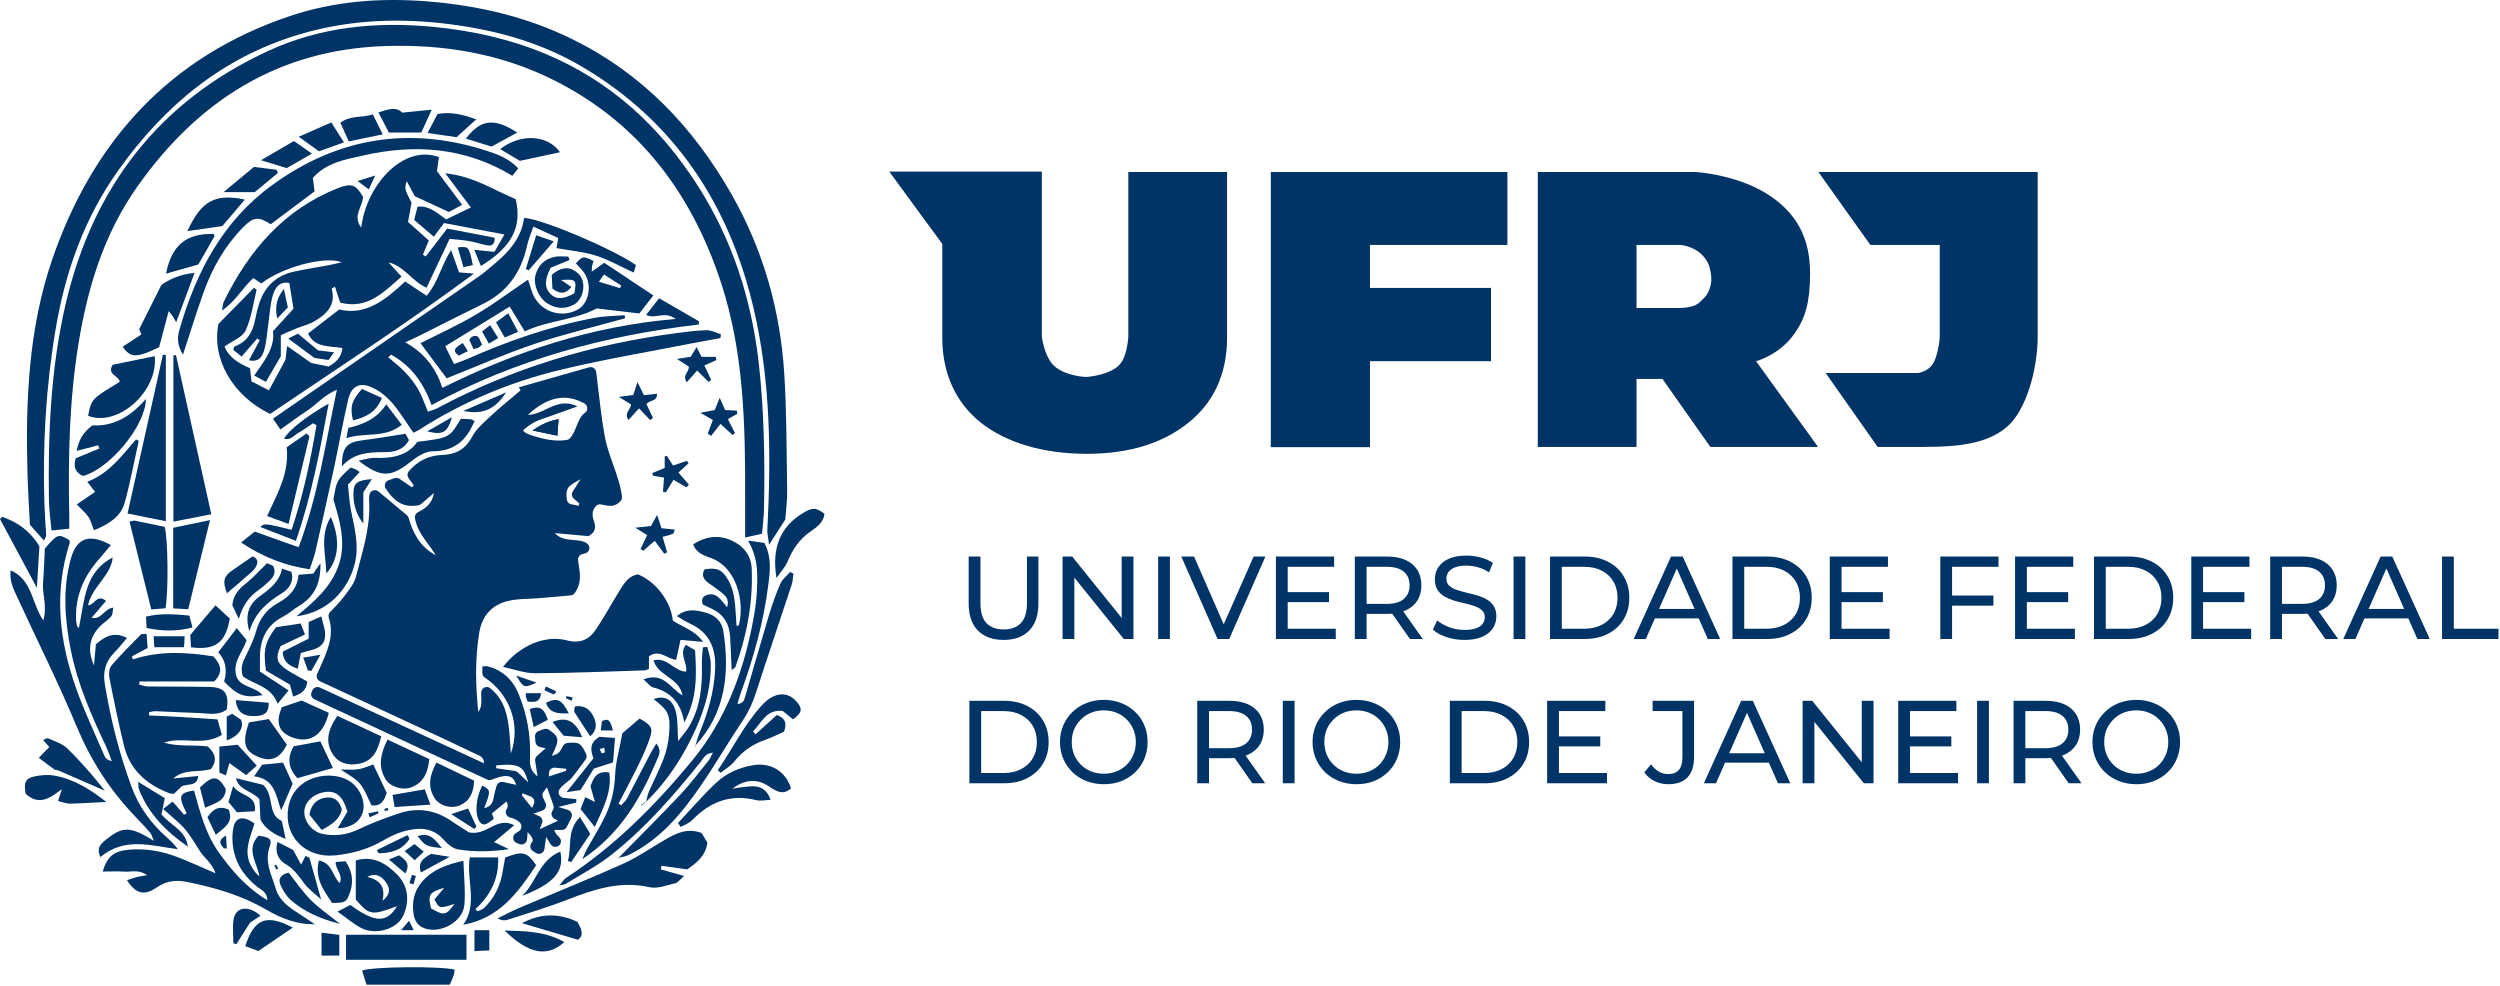 <svg width="849" height="335" viewBox="0 0 849 335" fill="none" xmlns="http://www.w3.org/2000/svg">
<path d="M14.944 183.589C13.313 181.749 12.116 180.403 10.157 178.202C9.903 172.98 9.501 166.821 9.329 160.646C8.649 136.061 9.706 111.501 17.739 88.099C31.534 47.945 57.617 19.123 98.576 5.418C113.823 0.319 129.626 -0.823 145.7 0.516C162.742 1.936 179.061 5.779 194.422 13.334C218.079 24.969 235.39 43.141 248.35 65.846C259.186 84.83 264.989 105.318 266.342 127.004C267.17 140.2 267.112 153.461 267.317 166.69C267.366 170.024 266.899 173.366 266.686 176.428C264.973 179.097 263.448 181.47 261.178 184.993C260.883 182.546 260.53 181.24 260.596 179.959C261.874 154.594 261.743 129.221 255.858 104.406C247.538 69.319 229.021 41.047 197.406 22.498C182.742 13.9 166.619 9.713 149.774 7.865C133.421 6.083 117.339 6.986 101.552 11.716C75.388 19.542 55.707 35.997 40.1 57.955C28.592 74.147 22.182 92.311 18.903 111.706C15.575 131.438 14.436 151.326 15.091 171.321C15.206 174.835 15.501 178.342 15.681 181.856C15.69 182.135 15.444 182.439 14.944 183.589Z" fill="#003366"/>
<path d="M23.534 179.53C21.161 179.776 19.519 179.949 17.499 180.154C17.187 176.608 16.661 173.144 16.612 169.672C16.284 147.172 17.22 124.747 22.409 102.756C31.729 63.314 54.252 34.174 91.375 17.166C108.971 9.097 127.758 7.274 146.989 9.113C160.274 10.385 173.117 13.217 185.441 18.381C207.398 27.582 224.017 42.924 236.761 62.756C248.675 81.282 255.228 101.59 257.691 123.441C259.531 139.826 259.761 156.21 259.465 172.635C259.407 175.459 259.038 178.283 258.792 181.246C256.64 181.722 254.76 182.141 253.044 182.526C253.044 177.897 253.027 173.251 253.044 168.596C253.126 144.25 252.592 119.846 245.022 96.485C235.193 66.195 217.358 41.898 188.209 27.279C170.136 18.208 150.725 14.958 130.632 15.647C94.462 16.878 67.382 34.157 46.846 63.068C35.391 79.189 29.799 97.404 26.671 116.628C23.501 136.074 23.107 155.652 23.526 175.278C23.559 176.583 23.534 177.897 23.534 179.53Z" fill="#003366"/>
<path d="M95.481 275.173C93.667 270.169 93.397 264.547 86.289 263.631C87.447 261.958 88.267 260.771 89.022 259.683C91.55 259.435 93.832 259.213 96.121 258.99C97.237 261.447 98.321 263.829 99.388 266.171C98.091 269.155 96.786 272.164 95.481 275.173ZM197.166 274.761C197.707 273.392 198.216 272.082 198.742 270.73C199.964 271.323 200.752 271.702 202.033 272.321C201.425 270.21 200.982 268.644 200.531 267.069C201.516 264.167 202.673 261.612 206.924 262.354C207.851 268.974 204.823 274.497 201.967 280.837C200.243 278.66 198.963 277.028 197.166 274.761Z" fill="#003366"/>
<path d="M209.896 291.483C216.912 284.337 224.034 277.273 230.91 269.995C234.348 266.352 237.368 262.307 240.535 258.418C241.093 257.729 241.429 256.851 242.127 255.596C239.493 255.809 238.902 257.548 237.95 258.73C228.826 270.11 219.234 281.096 207.779 290.187C202.979 293.994 197.441 296.882 192.198 300.115C191.541 300.525 190.614 300.501 189.802 300.681L189.9 300.796C190.696 299.877 191.336 298.72 192.312 298.08C208.78 287.315 222.491 273.482 234.906 258.484C246.672 244.265 252.876 227.273 256.043 209.181C256.511 206.547 256.872 203.872 257.011 201.206C257.315 195.544 257.659 189.859 254.033 183.59C256.798 183.984 258.275 184.197 259.579 184.378C262.098 189.251 261.516 193.936 260.925 198.572C259.333 211.257 255.903 223.482 251.514 235.469C251.128 236.511 250.874 237.611 250.439 239.079C252.515 238.899 252.777 237.561 253.114 236.405C255.789 227.256 258.373 218.083 261.122 208.968C262.23 205.292 263.51 201.657 265.044 198.154C265.701 196.66 267.21 195.536 268.326 194.248C268.695 194.437 269.065 194.617 269.434 194.798C269.27 196.004 269.27 197.276 268.901 198.416C264.88 210.65 260.728 222.834 256.773 235.084C255.69 238.456 254.328 241.565 252.342 244.535C247.395 251.912 242.939 259.616 237.909 266.935C231.419 276.378 224.133 285.133 213.523 290.335C212.383 290.901 211.037 291.032 209.79 291.369L209.896 291.483ZM159.344 282.704C165.588 283.845 168.55 277.166 174.638 280.235C172.218 282.261 170.158 283.992 167.803 285.978C169.313 286.692 170.56 287.283 172.858 288.374C166.367 289.309 160.927 289.317 155.586 288.472C153.805 288.193 151.975 286.626 150.687 285.182C146.699 280.678 141.825 280.981 136.836 282.401C134.293 283.123 131.88 284.427 129.558 285.74C124.643 288.513 119.318 289.925 113.804 290.491C103.646 291.516 96.237 283.861 97.911 274.212C99.831 263.152 112.729 261.331 118.826 265.343C122.28 267.607 124.225 272.358 123.207 275.812C122.215 279.152 119.088 281.186 114.658 281.301C115.823 279.308 116.971 277.355 117.981 275.64C116.364 270.143 113.96 268.272 109.898 269.051C106.14 269.765 103.408 272.522 103.342 275.656C103.277 278.996 106.034 282.516 109.587 283.213C113.796 284.05 117.817 283.533 121.804 281.621C126.161 279.537 130.724 277.831 135.302 276.272C141.735 274.073 147.823 275.025 153.452 278.914C155.643 280.44 157.94 281.81 159.344 282.704ZM62.127 120.446C60.281 117.467 60.125 114.85 60.872 112.216C66.468 92.599 75.576 75.098 92.487 62.815C114.896 46.537 139.47 42.697 165.842 51.394C169.436 52.575 173.055 54.011 176 57.187C175.352 58.007 174.786 58.721 173.998 59.697C157.94 49.991 140.783 48.785 123.035 52.863C117.078 54.233 110.817 55.226 106.239 60.419C106.452 62.011 106.657 63.611 106.838 64.973C101.8 68.747 96.877 72.448 91.929 76.156C87.752 73.473 86.095 73.588 82.526 77.223C76.314 83.54 72.047 91.105 69.094 99.384C66.689 106.128 64.581 112.988 62.127 120.446ZM233.339 295.249C230.032 294.782 227.341 294.396 224.641 294.011C224.559 294.421 224.477 294.831 224.403 295.241C226.775 295.922 229.154 296.595 232.33 297.498C230.951 298.663 230.254 299.721 229.359 299.926C226.455 300.607 223.271 301.904 220.58 301.296C210.635 299.057 201.757 301.977 192.756 305.497C186.076 308.115 179.151 310.141 172.316 312.373C171.397 312.668 170.38 312.652 168.993 311.872C171.34 310.724 173.645 309.468 176.05 308.443C187.906 303.397 199.869 298.605 211.619 293.33C216.625 291.081 221.203 287.857 225.987 285.092C229.663 282.967 233.396 281.072 238.254 282.877C238.845 283.861 239.608 285.108 240.248 286.167C239.583 290.819 236.498 293.067 233.339 295.249ZM56.318 120.511V177.01C51.854 176.107 47.834 175.295 43.321 174.384C47.382 156.137 51.346 138.308 55.317 120.487C55.645 120.495 55.981 120.503 56.318 120.511Z" fill="#003366"/>
<path d="M204.295 255.85C204.681 255.735 205.058 255.629 205.443 255.522C205.37 254.989 205.296 254.456 205.222 253.923C204.705 254.063 204.189 254.21 203.672 254.35C203.877 254.85 204.09 255.35 204.295 255.85ZM208.855 250.611C208.601 253.792 208.404 256.326 208.199 258.9C205.903 259.647 204.18 260.204 201.654 261.016C200.465 262.943 198.923 265.443 197.176 268.28C195.946 268.477 194.355 268.723 192.37 269.035C195.602 264.968 198.538 261.278 201.548 257.507C200.514 254.784 200.104 252.202 203.606 250.217C204.755 250.299 206.362 250.422 208.855 250.611ZM95.993 221.323C99.126 219.749 102.005 218.306 104.818 216.888V211.23C106.057 210.681 107.23 210.164 109.108 209.328C109.616 211.492 110.33 213.288 110.412 215.108C110.666 220.561 105.991 220.471 102.161 221.774C101.841 223.398 101.505 225.12 101.111 227.096C98.47 226.169 96.248 225.062 95.993 221.323ZM117.646 148.801C117.916 147.333 118.088 146.423 118.285 145.333C123.288 144.111 127.914 142.324 131.17 137.298C133.056 139.79 134.623 141.856 136.435 144.259C130.719 148.949 123.944 146.702 117.646 148.801ZM131.334 269.281C130.555 271.298 129.792 273.938 126.183 273.503C124.879 270.978 123.961 268.215 122.222 266.14C120.623 264.222 118.138 263.033 115.735 261.311C117.818 261.311 119.77 261.532 121.648 261.245C123.419 260.967 125.109 260.155 126.758 259.597C128.111 262.467 129.513 265.427 131.334 269.281ZM99.446 315.024C95.608 317.623 92.048 320.034 87.743 322.953C86.685 322.567 84.979 321.944 83.289 321.329C86.348 311.876 90.507 310.334 99.446 315.024ZM196.061 313.048C197.496 315.508 198.448 317.566 196.266 319.14C189.803 317.222 183.726 315.426 177.279 313.515C183.791 310.014 189.975 310.178 196.061 313.048ZM98.003 296.354C100.389 299.339 102.702 302.758 105.556 305.644C108.288 308.416 111.593 310.629 115.489 313.77C108.632 311.966 103.194 309.604 98.659 305.562C97.215 304.275 96.125 302.447 95.304 300.667C94.419 298.74 94.993 297.076 98.003 296.354ZM109.214 305.587C107.205 303.734 104.9 302.11 103.285 299.97C101.472 297.568 99.914 295.166 97.183 293.567C94.632 292.083 93.238 289.705 94.214 285.925C96.33 286.999 98.06 287.885 99.569 288.647C100.488 290.361 101.251 291.779 102.251 293.649C102.866 292.419 103.26 291.64 103.744 290.664C104.523 291.05 105.228 291.394 105.081 291.328C106.565 296.592 107.836 301.135 109.116 305.677L109.214 305.587ZM90.679 191.265C91.072 191.429 91.958 191.806 92.729 192.142C93.861 194.315 92.959 195.873 91.564 197.209C90.367 198.365 89.088 199.456 87.734 200.423C84.454 202.768 82.305 205.794 81.108 210.189C80.287 208.434 79.459 206.679 78.893 205.482C79.328 201.432 81.69 199.612 84.06 197.677C86.192 195.93 88.046 193.84 90.679 191.265ZM161.745 40.506C159.195 42.826 157.235 44.605 155.053 46.59C152.035 46.147 148.943 45.704 145.195 45.163C146.523 42.629 147.565 40.645 148.582 38.718C153.273 37.833 157.218 38.972 161.745 40.506ZM171.358 316C178.247 316.221 185.235 316.221 191.624 319.935C185.85 325.158 179.592 324.035 171.358 316ZM175.664 45.015C172.547 46.712 169.939 48.131 166.912 49.779C164.288 48.967 161.319 48.049 158.202 47.081C163.271 40.473 167.782 39.94 175.664 45.015ZM126.618 38.833C127.881 41.399 128.8 43.261 129.964 45.63C125.839 46.491 122.353 47.204 118.441 48.016C117.473 45.868 116.555 43.835 115.595 41.686C119.081 39.054 122.895 40.129 126.618 38.833Z" fill="#003366"/>
<path d="M106.365 194.805C107.095 193.748 107.793 192.748 108.818 191.265C108.991 197.886 106.849 202.581 101.597 205.735C99.734 206.849 98.102 208.398 96.181 209.381C90.396 212.331 88.254 217.222 88.279 223.376C88.287 224.703 88.279 226.039 88.279 228.062C91.25 230.029 94.368 232.094 97.995 234.486C96.805 235.928 95.837 237.108 94.278 239.001C92.046 232.847 86.08 232.503 82.469 229.652C81.304 226.26 82.921 224.007 84.053 221.589C85.177 219.205 86.31 216.78 87.007 214.248C88.205 209.947 90.659 206.825 94.54 204.694C98.241 202.671 100.974 199.868 101.392 195.19C103.124 195.059 104.732 194.928 106.365 194.805ZM47.282 111.772C49.785 106.798 51.992 102.39 54.815 96.761C57.162 95.098 60.912 93.123 66.074 92.673C63.957 98.359 62.02 103.554 59.829 109.445C59.263 108.429 59.033 107.978 58.754 107.552C58.5 107.167 58.196 106.823 57.285 105.651C56.071 110.207 55.045 114.09 54.044 117.892C46.462 121.604 44.279 121.629 41.678 117.728C43.696 116.401 45.715 115.074 48.004 113.566C47.676 112.747 47.389 112.026 47.282 111.772ZM230.233 279.509C234.558 274.905 238.677 270.071 243.281 265.761C246.727 262.541 251.093 260.623 255.844 259.845C261.777 258.878 266.889 261.959 268.612 267.735C265.904 270.218 263.541 268.678 261.153 267.072C256.968 264.253 252.816 264.769 248.746 267.809C251.027 267.531 253.3 267.064 255.59 267.031C258.256 266.99 260.431 268.047 261.703 271.627C259.832 271.693 258.265 272.086 256.886 271.742C248.18 269.546 241.123 272.242 235.067 278.51C234.049 279.559 232.49 280.075 231.177 280.837C230.865 280.394 230.545 279.952 230.233 279.509ZM49.555 135.467C49.473 144.562 37.23 159.245 28.195 161.638C25.454 160.433 24.864 158.327 25.725 155.632C28.483 154.493 31.117 153.395 33.751 152.305C33.619 151.945 33.488 151.584 33.349 151.224C31.108 151.797 28.868 152.379 26.029 153.108C26.776 149.249 28.343 146.725 31.379 144.464C38.576 144.865 44.484 141.391 49.555 135.467ZM58.812 206.612V179.237C62.824 178.401 66.673 177.598 71.309 176.632C68.765 187.046 66.394 196.796 63.924 206.89C62.078 206.792 60.51 206.702 58.812 206.612ZM219.369 272.545C219.697 271.316 219.869 270.013 220.362 268.866C222.019 265.032 223.997 261.336 225.441 257.436C226.418 254.806 227.008 251.955 227.23 249.161C227.739 242.655 226.976 241.262 221.945 237.411C225.351 236.133 228.157 237.198 229.363 241.172C230.282 244.187 229.987 247.555 230.307 251.668C231.76 249.742 233.048 248.333 234 246.727C237.914 240.148 238.546 232.872 238.357 225.424C238.308 223.564 238.579 221.704 238.702 219.836C239.202 219.795 239.695 219.746 240.195 219.697C240.597 221.475 241.295 223.245 241.352 225.039C241.607 232.88 239.531 240.263 236.371 247.342C232.194 256.723 226.696 265.253 219.254 272.43L219.369 272.545ZM243.773 261.549C248.852 254.183 252.726 246.006 258.872 239.369C262.991 234.929 267.48 234.699 270.59 238.345C272.625 240.721 272.362 242.106 269.277 244.286C268.186 243.392 267.053 242.458 265.814 241.442C260.201 240.771 258.659 245.482 255.754 248.374C256.016 248.718 256.287 249.054 256.55 249.398C259.003 247.178 261.465 244.949 263.82 242.819C266.684 243.909 267.275 245.498 266.274 248.464C264.436 249.275 262.236 250.431 259.914 251.234C255.663 252.7 252.192 255.076 249.369 258.608C248.139 260.14 246.276 261.189 244.709 262.459C244.397 262.156 244.085 261.852 243.773 261.549ZM114.563 243.097C119.741 245.515 124.533 247.743 129.456 250.046C128.39 254.798 126.65 258.501 121.849 259.386C118.411 260.017 115.047 259.329 112.995 256.101C110.172 251.668 111.592 247.555 114.563 243.097Z" fill="#003366"/>
<path d="M151.513 74.506C154.193 73.217 156.709 72.002 159.913 70.459C157.07 66.659 154.463 63.179 151.218 58.845C160.872 59.855 167.814 64.64 175.141 67.644C177.354 77.108 173.78 83.928 163.315 90.322C162.634 88.656 161.987 87.055 161.077 84.847C163.577 85.094 165.454 85.282 167.912 85.529C168.871 83.862 169.871 82.114 171.297 79.635C163.995 78.257 157.537 77.034 150.783 75.745C149.472 77.51 148.39 78.971 147.325 80.391C144.932 78.347 142.908 76.623 140.637 74.686C141.006 73.266 141.408 71.723 141.809 70.18C145.817 69.786 148.276 72.249 151.513 74.506ZM250.114 212.518C250.647 212.419 250.901 212.428 250.917 212.37C253.032 203.851 249.868 192.795 241.861 189.659C239.534 188.74 236.665 188.198 235.395 184.858C239.534 182.174 243.853 181.575 248.205 183.446C252.261 185.186 255.081 188.461 255.277 193.049C255.761 204.548 253.663 215.686 249.745 226.487C249.655 226.75 249.262 226.898 248.467 227.538C248.287 223.467 248.172 219.782 247.934 216.105C247.672 211.968 245.836 208.767 242.017 206.879C240.853 206.305 239.673 205.763 238.673 205.287C238.017 203.35 238.788 202.398 240.279 201.996C243.549 201.117 244.869 203.908 246.934 206.214C247.746 203.522 246.402 202.332 245.082 201.249C243.664 200.083 242.082 199.115 240.615 197.998C239.025 196.792 238.017 195.372 239.296 193.345C243.59 192.647 245.344 193.476 247.393 197.145C249.598 201.085 249.622 205.476 249.958 209.801C250.024 210.696 250.065 211.59 250.114 212.518ZM71.761 174.648C67.057 175.567 63.189 176.322 58.886 177.151V120.731C59.181 120.674 59.468 120.625 59.755 120.567C63.722 138.419 67.688 156.279 71.761 174.648ZM211.357 249.017C212.914 247.688 215.135 245.784 217.184 244.027C221.225 246.301 221.823 247.195 220.725 250.536C219.684 253.704 218.274 256.765 216.815 259.761C214.668 264.193 212.324 268.527 210.062 272.902C210.357 273.091 210.652 273.288 210.956 273.476C211.611 272.721 212.455 272.056 212.914 271.186C215.512 266.311 218.004 261.386 220.561 256.495C221.2 255.263 221.962 254.09 222.897 252.489C224.847 254.919 223.724 256.577 223.069 258.136C217.586 271.08 210.775 283.055 197.744 291.796C198.572 289.966 198.924 289.022 199.408 288.16C201.44 284.499 203.711 280.962 205.505 277.203C207.612 272.803 208.694 268.158 208.898 263.167C209.062 258.916 210.316 254.705 211.357 249.017ZM117.518 317.429H158.422V325.94H117.518V317.429ZM157.307 314.055C162.421 306.89 158.258 298.855 159.545 291.172H169.174C169.461 298.551 166.478 304.099 161.405 308.802C161.667 309.024 161.938 309.245 162.2 309.467C162.954 309.098 163.855 308.884 164.429 308.326C167.65 305.215 169.633 301.391 170.51 297C170.904 295.046 171.215 293.068 171.551 291.23C177.452 288.907 179.05 289.276 182.074 293.831C176.001 302.967 169.65 311.847 157.307 314.055ZM124.738 297.804C128.86 298.789 131.048 300.989 129.877 305.93C132.663 303.713 132.524 301.727 131.155 299.766C129.655 297.607 127.721 296.261 124.738 297.804ZM114.641 309.59C116.764 308.482 117.911 307.883 118.976 307.325C127.377 313.456 131.327 313.53 134.827 307.743C126.139 310.969 125.5 310.862 120.829 305.503V292.214C126.557 290.466 131.163 293.117 135.089 297.238C138.72 301.046 139.187 306.365 136.785 311.256C134.679 315.541 127.524 317.675 122.689 315.163C120.083 313.801 117.804 311.814 114.641 309.59ZM154.365 306.964C149.185 308.605 149.185 308.605 147.546 305.437C148.505 304.288 149.505 303.098 150.849 301.497C145.719 303.016 145.243 303.861 146.374 308.49C150.833 311.018 151.406 310.953 154.365 306.964ZM157.381 292.321C157.545 297.689 158.102 302.491 157.717 307.21C157.242 313.07 149.497 317.289 144.03 315.204C141.686 314.301 140.744 312.471 140.424 310.23C139.851 306.258 140.637 302.573 143.293 299.478C146.809 295.366 151.521 293.634 157.381 292.321ZM47.101 149.778C45.544 156.755 44.257 163.813 42.356 170.692C40.995 175.575 36.856 178.046 31.89 180.073C31.292 178.53 30.931 176.929 30.095 175.633C29.218 174.278 27.882 173.219 26.063 171.307C28.071 169.928 30.103 168.541 32.3 167.039C31.087 165.48 30.464 164.675 29.636 163.608C37.111 160.777 41.38 154.687 46.216 149.212C46.511 149.401 46.806 149.59 47.101 149.778ZM43.987 177.159C44.823 176.987 45.322 176.724 45.765 176.814C49.199 177.487 52.625 178.226 55.928 178.924C57.042 182.798 57.247 200.535 56.215 206.567C54.788 206.682 53.231 206.805 51.371 206.953C48.888 196.923 46.486 187.238 43.987 177.159ZM38.282 123.875C42.806 122.939 47.658 121.946 52.535 120.945C53.846 132.854 40.004 145.157 29.931 141.218C31.005 135.53 31.005 135.53 40.651 129.686C40.504 127.568 36.127 127.265 38.282 123.875ZM100.684 209.284C106.658 204.327 112.567 199.353 115.1 191.687C117.608 184.086 115.354 176.814 113.239 169.625C114.321 163.19 114.403 163.026 119.099 158.766C119.591 158.938 120.206 159.119 120.779 159.39C121.214 159.595 121.591 159.939 122.14 160.325C120.96 161.589 119.845 162.796 118.157 164.601C118.46 167.236 118.616 170.38 119.214 173.433C120.37 179.334 122.033 185.121 120.517 191.26C118.149 200.929 110.691 208.086 100.684 209.284Z" fill="#003366"/>
<path d="M236.08 253.514C236.572 251.954 236.957 250.345 237.587 248.843C240.478 241.848 242.566 234.698 242.877 227.055C243.172 220.003 240.797 214.659 234.099 211.662C232.789 211.079 231.601 210.234 229.865 209.224C233.264 206.449 236.449 207.213 239.618 208.042C242.811 208.871 245.12 211.005 245.62 214.158C247.88 228.541 246.455 242.119 235.966 253.399L236.08 253.514ZM131.572 251.166C136.534 253.473 141.144 255.624 145.787 257.783C145.32 262.454 143.764 265.935 139.457 267.454C136.583 268.472 132.505 267.15 130.982 264.687C128.206 260.213 129.32 255.862 131.572 251.166ZM106.286 143.745C104.656 144.829 103.06 145.995 101.365 146.98C99.883 147.834 98.695 149.574 96.484 149.016C97.762 146.315 104.01 141.364 111.608 137.071C108.669 152.891 105.844 168.209 100.489 183.676C96.206 182.01 92.398 180.524 88.403 178.972C89.77 177.667 89.77 177.667 99.007 179.924C102.953 168.357 105.434 156.437 107.481 144.402C107.088 144.189 106.687 143.967 106.286 143.745ZM121.778 156.437C123.645 156.1 125.521 155.427 127.371 155.493C133.128 155.69 138.376 154.828 141.742 150.05C152.673 148.679 152.673 148.679 156.497 142.218C157.529 142.268 158.684 142.268 159.822 142.399C160.272 142.448 160.69 142.776 161.189 143.006C160.919 143.532 160.69 143.959 160.477 144.41C157.799 150.239 153.574 153.252 146.843 153.268C144.329 153.268 141.529 155.173 139.375 156.872C132.702 162.118 129.345 162.381 121.778 156.437Z" fill="#003366"/>
<path d="M140.402 146.958C137.794 143.245 135.72 139.754 133.104 136.74C131.291 134.662 128.938 132.781 126.445 131.623C122.157 129.627 119.287 131.114 118.221 135.746C116.425 143.574 115.023 151.5 113.333 159.36C111.333 168.691 109.233 177.997 107.101 187.302C106.659 189.224 105.904 191.081 105.174 193.339C96.892 192.066 89.545 189.339 81.886 184.247C83.674 182.801 84.961 181.775 86.503 180.535C91.284 182.235 96.097 183.951 101.402 185.84C107.979 168.494 110.488 150.81 114.408 132.338C109.914 134.284 107.52 137.332 104.461 139.352C101.411 141.364 98.475 143.549 95.211 145.857C94.252 144.453 93.547 143.434 92.694 142.177C94.605 140.855 96.253 139.722 97.893 138.596C119.418 123.73 140.951 108.88 162.46 93.989C164.387 92.658 166.15 91.09 167.954 89.586C172.939 85.43 177.105 80.724 177.991 73.997C184.001 74.317 207.978 84.445 215.973 90.03C215.752 90.786 215.489 91.632 215.211 92.568C210.733 90.514 206.699 88.19 202.369 86.802C198.204 85.471 193.718 85.118 188.987 84.264C189.102 83.623 189.315 82.416 189.594 80.831C186.896 79.599 184.223 78.375 181.115 76.954C180.287 79.434 179.426 81.414 178.975 83.484C177.039 92.363 172.382 99.081 164.1 103.155C156.753 106.761 149.455 110.49 142.124 114.153C140.959 114.736 139.754 115.254 137.606 116.247C144.116 119.861 147.987 124.921 150.242 131.722C175.219 119.319 200.926 110.736 229.454 108.321C225.682 105.447 222.459 108.568 219.434 106.917C220.77 105.2 222.074 103.525 223.821 101.282C228.298 103.87 232.832 106.49 237.367 109.11C237.359 109.471 237.351 109.833 237.342 110.202C205.584 113.915 175.162 122.046 146.568 137.553C143.829 130.021 139.549 124.132 132.808 120.436L131.841 121.34C133.71 122.958 135.728 124.445 137.425 126.235C139.139 128.05 140.754 130.038 142.001 132.198C143.321 134.481 144.149 137.052 145.314 139.796C146.355 139.426 147.487 139.171 148.462 138.654C173.858 125.061 200.959 116.913 229.446 113.167C232.931 112.707 236.432 112.231 239.934 112.149C241.541 112.108 243.164 113.003 244.78 113.479C244.747 113.923 244.714 114.367 244.681 114.81C241.303 115.434 237.908 116.017 234.538 116.683C219.926 119.566 205.215 122.013 190.742 125.488C173.554 129.611 157.318 136.338 142.37 145.947C141.829 146.292 141.222 146.539 140.402 146.958ZM37.639 185.101C36.081 186.958 34.876 188.461 33.596 189.914C28.406 195.812 25.478 202.547 25.839 210.53C25.872 211.196 25.97 211.869 26.134 212.51C26.208 212.781 26.544 212.994 26.79 213.274C27.733 208.633 28.242 203.951 29.685 199.565C31.12 195.204 33.908 191.516 38.287 189.315C37.59 195.697 31.292 199.146 29.882 205.569C32.202 205.471 32.899 201.536 35.999 204.066C34.433 205.906 32.891 207.713 31.112 209.807C34.474 210.547 35.261 206.793 38.451 206.317C38.229 207.491 38.328 208.633 37.811 209.265C36.876 210.415 35.532 211.212 34.433 212.239C30.489 215.968 29.464 220.477 31.915 225.963C32.129 223.614 32.342 221.265 32.563 218.818C35.458 216.28 38.385 214.308 43.149 216.633C41.591 218.448 40.329 220.083 38.885 221.545C35.835 224.633 34.867 228.025 35.614 232.477C37.623 244.411 40.517 256.058 44.748 267.392C47.208 274.004 51.161 279.483 56.376 284.123C57.827 285.413 59.205 286.768 60.419 288.394C51.407 287.228 42.477 284.107 34.08 291.055C32.481 287.532 34.753 286.136 36.606 284.682C41.821 280.6 44.429 280.698 52.251 285.552C51.645 284.181 51.472 283.31 50.964 282.735C49.324 280.838 47.577 279.023 45.839 277.208C37.295 268.288 30.8 258.177 26.02 246.678C19.845 231.853 12.604 217.471 5.897 202.867C4.675 200.198 3.158 197.528 3.601 193.676C11.055 196.97 10.702 204.83 14.695 210.662C16.122 205.89 14.302 201.873 14.621 197.881C14.941 193.881 15.048 189.873 15.228 186.284C19.558 181.282 19.779 181.216 23.518 183.385C23.576 183.697 23.773 184.066 23.691 184.337C18.262 201.019 20.083 217.454 25.79 233.594C28.578 241.462 32.194 249.043 35.491 256.731C35.835 257.536 36.548 258.193 37.967 258.489C37.344 256.863 36.811 255.195 36.073 253.627C31.054 243.015 26.331 232.28 24.035 220.69C21.969 210.251 21.181 199.754 24.183 189.339C26.11 182.654 30.472 181.093 37.639 185.101Z" fill="#003366"/>
<path d="M61.668 267.092C60.921 267.805 59.97 268.716 59.026 269.61C58.428 269.528 57.911 269.537 57.46 269.364C49.831 266.435 44.154 261.512 42.136 253.34C40.266 245.709 38.691 238.004 37.173 230.3C36.902 228.946 37.034 226.985 37.846 226.033C40.971 222.349 44.441 218.944 47.829 215.489C48.092 215.218 48.764 215.366 49.773 215.268C49.896 216.917 50.019 218.476 50.134 220.06C48.174 221.11 46.517 221.996 44.851 222.882C44.925 223.227 44.999 223.58 45.073 223.932C54.359 220.905 63.629 221.495 72.472 222.907C75.08 225.836 75.868 228.273 72.726 231.432H47.378C47.345 231.785 47.304 232.138 47.263 232.49C48.239 232.712 49.215 233.114 50.2 233.122C57.246 233.212 64.293 233.139 71.34 233.294C76.319 233.401 77.886 235.608 76.992 240.958C74.096 243.173 70.667 242.222 67.402 242.14C62.546 242.017 57.698 241.705 52.849 241.524C52.111 241.5 51.373 241.738 50.643 241.861C50.626 242.23 50.626 242.591 50.618 242.96C54.31 243.141 58.001 243.305 61.684 243.51C65.523 243.731 69.354 244.002 73.858 244.298C74.326 245.955 74.809 247.686 75.343 249.573C68.747 253.578 61.922 249.943 55.704 252.207C60.544 253.651 65.663 252.856 70.569 253.504C73.062 255.768 73.891 258.156 71.651 261.159C67.533 262.488 62.718 260.897 58.854 264.376C61.611 264.105 64.359 263.826 67.32 263.522C66.869 267.354 63.678 265.935 61.668 267.092ZM105.654 123.263C107.212 123.583 109.337 124.01 111.585 124.461C113.964 123.165 115.875 121.524 116.293 118.201C111.839 117.413 106.81 118.176 104.628 113.245C107.901 110.726 111.183 108.199 115.219 105.089C124.086 107.304 130.928 101.872 137.581 95.596C140.017 97.204 142.298 98.722 144.882 100.437C148.786 95.899 149.779 90.229 153.2 84.921C154.209 87.768 154.996 89.991 155.89 92.502C157.203 92.609 158.581 92.715 160.968 92.912C137.901 110.045 114.571 125.093 91.725 140.568C78.722 134.291 71.815 121.557 74.194 110.004C78.624 105.499 82.447 101.61 86.245 97.745C86.655 98.057 87.164 98.32 87.131 98.443C85.999 103.087 85.392 107.977 83.406 112.236C82.34 114.541 78.919 115.756 76.245 117.692C77.672 121.253 80.904 123.37 84.908 125.052C85.055 126.365 85.219 127.825 85.408 129.532C87.278 130.484 89.19 131.468 91.323 132.56C93.103 129.278 94.809 126.135 96.95 122.188C97.032 121.499 97.221 119.891 97.508 117.495C100.395 119.538 102.799 121.245 105.654 123.263ZM228.473 210.706C231.524 212.921 235.7 213.758 238.792 217.992C235.782 217.721 233.698 217.541 231.098 217.303C230.581 219.674 230.146 221.709 229.638 224.039C226.701 223.957 224.002 220.24 220.384 222.899V227.149C219.835 227.346 219.384 227.649 218.916 227.658C206.529 228.043 194.142 228.576 181.755 228.634C178.203 228.65 174.643 227.28 170.82 226.484C176.349 219.288 185.102 215.514 192.51 217.467C197.054 218.665 200.122 217.18 202.427 213.701C205.299 209.385 207.776 204.814 210.508 200.408C212.009 197.996 213.526 195.51 216.685 195.058C222.755 197.553 227.874 204.314 228.473 210.706ZM107.114 313.845C101.019 314.107 95.498 311.859 90.494 308.954C82.234 304.146 73.39 301.553 64.153 299.625C60.093 298.78 56.795 298.919 53.276 301.356C48.961 304.351 46.024 303.481 43.129 298.919C44.261 298.542 45.294 298.14 46.361 297.861C47.312 297.615 48.297 297.508 49.937 297.229C47.222 295.178 44.704 296.138 42.398 296.006C39.921 295.859 37.435 295.974 34.868 295.974C36.459 290.804 38.65 289.024 43.752 288.564C49.363 288.064 54.802 288.999 60.027 290.977C64.203 292.56 68.263 294.456 73.185 296.564C72.012 293.094 69.395 291.395 67.87 289.024C66.237 286.48 64.736 283.814 62.792 281.541C60.905 279.334 58.518 277.561 55.409 274.739C56.73 273.705 57.591 273.024 58.624 272.212C60.241 274.066 61.373 275.371 62.496 276.667C62.8 276.511 63.103 276.355 63.399 276.207C62.866 275.042 62.234 273.918 61.832 272.712C60.93 270.021 61.799 269.003 65.893 268.478C67.919 275.682 69.773 283.149 74.301 289.483C78.747 295.719 83.669 301.438 90.831 305.738C90.683 302.874 88.689 302.234 87.401 301.2C83.48 298.05 80.56 294.185 79.461 289.311C78.854 286.628 78.731 283.617 79.288 280.942C80.035 277.414 82.709 276.962 86.409 279.654C85.121 284.142 82.586 288.86 85.162 293.84C85.876 295.211 86.762 296.499 88.082 297.639C87.352 292.93 83.357 288.45 87.795 283.822C91.397 284.24 92.528 284.979 91.643 287.358C89.657 292.708 92.299 297.213 93.677 301.881C94.809 305.721 98.049 308.101 101.388 310.177C103.308 311.375 105.145 312.696 107.024 313.959L107.114 313.845ZM205.11 93.216C204.306 94.381 203.871 95.005 203.387 95.694C205.955 96.473 208.235 97.163 210.516 97.844L210.975 96.99C209.179 95.833 207.382 94.677 205.11 93.216ZM205.208 89.245C210.713 92.904 215.971 96.4 221.886 100.338C220.04 102.718 218.465 104.736 217.119 106.459C211.804 105.827 207.103 105.261 202.657 104.736C195.036 108.789 186.119 108.781 178.203 112.539C176.399 109.561 174.865 107.033 173.101 104.121C165.816 108.592 158.753 112.933 151.206 117.569C152.158 119.53 153.077 121.401 154.168 123.632C155.669 123.066 157.055 122.623 158.376 122.041C172.51 115.805 187.014 110.701 202.247 107.895C205.479 107.304 208.826 107.321 212.124 107.058C212.173 107.403 212.23 107.756 212.28 108.1C202.017 110.964 191.607 113.409 181.517 116.798C171.411 120.203 161.616 124.535 151.682 128.465C148.844 124.658 145.891 120.687 142.806 116.551C148.918 113.442 155.431 110.504 161.551 106.894C167.596 103.333 173.232 99.091 179.335 94.956C179.803 96.416 180.229 97.942 180.779 99.427C183.109 105.647 190.27 108.305 196.136 105.163C199.983 103.087 201.189 96.884 198.457 92.757C197.653 91.542 196.529 90.533 195.57 89.45C197.965 86.898 197.965 86.898 201.591 88.638C201.427 89.154 201.205 89.704 201.082 90.287C200.984 90.746 201.008 91.23 200.951 92.272C202.403 91.239 203.527 90.443 205.208 89.245Z" fill="#003366"/>
<path d="M152.684 81.115C149.937 86.925 147.461 92.185 144.846 97.733C139.82 95.407 137.271 90.377 131.941 89.111C133.331 90.632 134.721 92.152 136.358 93.936C130.321 99.138 124.901 105.187 115.541 102.771C114.973 101.045 114.381 99.262 113.756 97.379C113.123 97.758 112.621 97.98 112.646 98.062C114.143 103.535 110.943 106.642 106.855 109.067C104.873 110.242 102.505 110.768 100.341 111.639C98.68 112.313 97.06 113.086 95.365 113.834V120.984C93.638 123.951 92.043 126.68 90.299 129.671C89.164 129.063 88.054 128.463 86.335 127.543C89.633 122.669 93.441 118.214 92.717 112.469C95.3 109.634 97.553 107.168 99.675 104.834C99.19 101.818 98.738 99.073 98.261 96.106C94.798 95.448 93.342 97.873 92.618 100.396C91.747 103.412 91.599 106.642 91.138 109.782C90.71 112.765 90.554 115.806 89.781 118.699C89.189 120.91 87.988 123.129 84.55 122.348C85.833 119.957 87.017 117.754 88.202 115.551L87.363 114.951C85.652 116.924 83.941 118.888 82.033 121.091C80.808 120.096 79.969 119.422 79.22 118.814C79.426 118.222 79.451 117.729 79.632 117.664C83.917 116.127 85.833 112.814 86.639 108.582C87.017 106.617 87.503 104.653 88.136 102.755C90.061 97.043 94.049 93.492 99.938 92.218C103.878 91.372 107.859 90.763 111.815 90.024C113.106 89.777 114.373 89.448 116.084 89.062C110.195 86.835 95.81 90.772 88.745 96.254C87.865 95.67 86.951 95.062 86.022 94.445C82.28 97.766 80.109 102.286 75.371 105.467C75.692 103.913 75.692 103.067 76.029 102.385C84.525 85.166 96.287 71.195 114.702 63.929C119.341 62.088 120.829 62.647 123.264 66.806C123.256 70.151 119.563 73.299 122.688 77.285C124.3 63.206 136.703 48.864 149.057 53.335C148.851 54.773 148.645 56.236 148.382 58.102C151.047 61.661 153.843 65.392 156.961 69.559C155.159 70.52 153.621 71.342 152.421 71.984C148.415 70.134 144.788 68.449 140.873 66.641C140.059 65.121 139.113 63.362 138.134 61.529C137.345 64.102 137.345 64.102 139.763 68.885C139.393 70.882 138.973 73.159 138.562 75.378C140.996 77.539 143.316 79.602 145.627 81.665C144.813 83.621 144.212 85.06 143.62 86.498C143.933 86.703 144.245 86.917 144.566 87.123C146.902 84.073 149.246 81.032 151.853 77.63C157.249 78.665 162.595 79.701 167.998 80.737C168.048 83.005 167.028 83.605 165.482 83.317C163.343 82.914 161.254 82.224 159.107 81.838C157.158 81.484 155.168 81.386 152.684 81.115Z" fill="#003366"/>
<path d="M105.079 148.17C102.765 157.874 100.46 167.57 97.99 177.923C95.275 176.921 93.183 176.158 90.713 175.255C94.208 167.628 98.31 160.608 97.358 151.906C99.557 150.37 101.83 148.786 104.102 147.201C104.422 147.53 104.75 147.85 105.079 148.17ZM218.509 230.705C225.458 228.086 227.55 233.784 231.808 236.164C230.635 230.023 223.423 229.638 221.938 224.244C226.606 223.029 228.92 228.012 233.022 228.086C233.531 225.015 230.479 222.232 232.907 218.965C234.047 219.638 235.098 220.254 236.041 220.804C236.583 229.202 236.812 237.182 232.366 245.351C231.258 238.611 227.73 234.941 221.815 233.455C220.872 233.225 220.158 232.117 218.509 230.705ZM95.718 240.187C97.793 239.481 99.984 238.734 102.42 237.905C105.464 239.284 108.598 240.705 111.658 242.084C109.829 249.555 105.349 252.543 99.541 250.524C94.709 248.849 93.429 245.499 95.718 240.187ZM36.123 272.346C31.84 272.551 27.763 272.83 23.677 272.912C22.488 272.937 21.29 272.395 19.715 272.026C20.272 270.293 20.642 269.136 21.011 267.986C17.065 270.958 13.373 273.783 8.721 269.587C8.007 265.704 8.623 264.275 11.789 263.651C13.898 263.241 16.178 263.011 18.271 263.364C25.187 264.53 30.839 268.241 36.123 272.346ZM193.429 88.278C191.246 89.181 189.056 90.085 187.021 90.922C184.888 94.969 184.88 97.72 186.89 99.781C188.834 101.767 191.263 101.71 195.053 99.592C195.89 95.011 195.685 94.756 190.533 95.085C191.903 96.012 192.797 96.62 194.052 97.474C192.149 99.854 190.278 100.002 187.604 98.04C187.53 96.612 187.44 94.879 187.366 93.344C190.147 90.988 192.756 90.29 195.504 92.178C198.015 93.902 198.507 96.636 197.843 99.337C197.49 100.799 196.44 102.506 195.193 103.262C192.108 105.125 188.777 104.936 185.709 102.917C182.944 101.094 181.073 96.743 181.787 93.705C182.64 90.101 184.97 87.86 188.597 87.186C190.016 86.924 191.517 87.145 192.986 87.145L193.429 88.278ZM124.465 334.397C123.833 332.377 123.398 330.981 122.964 329.594C126.672 328.256 149.34 328.059 154.394 329.274C154.295 329.898 154.287 330.563 154.082 331.162C153.778 332.09 153.343 332.976 152.753 334.397H124.465ZM148.216 258.98C152.564 261.065 156.732 263.068 161.014 265.121C160.858 269.177 159.513 272.206 155.78 273.635C153.023 274.694 149.266 273.602 147.666 271.147C145.098 267.223 145.894 263.282 148.216 258.98ZM98.458 232.495C95.398 230.705 92.69 229.12 90.319 227.733C89.343 220.73 89.983 217.922 93.749 213.012C96.177 212.635 99.09 212.191 102.092 211.732C102.609 213.045 102.954 213.915 103.569 215.475C100.714 216.822 98.089 218.07 95.332 219.367C93.462 223.324 93.88 225.188 97.547 227.552C99.754 228.981 102.117 230.163 104.348 231.427C104.061 234.654 102.109 235.68 99.549 236.55C99.171 235.138 98.843 233.923 98.458 232.495ZM97.408 252.88C95.119 257.51 92.1 258.873 87.702 257.042C82.968 255.072 82.181 252.281 84.535 245.327C86.832 244.949 89.228 244.547 91.279 244.202C93.338 247.125 95.201 249.752 97.408 252.88ZM13.176 257.363C14.784 255.696 15.662 254.785 16.736 253.668C16.425 253.315 15.621 252.404 14.644 251.304C15.457 251 16.006 250.581 16.293 250.721C18.525 251.763 21.117 252.486 22.808 254.128C27.426 258.61 31.651 263.487 35.606 268.528C30.38 266.246 25.154 263.947 19.92 261.673C19.468 261.484 18.861 261.566 18.484 261.303C17.032 260.302 15.645 259.21 13.176 257.363ZM101.017 264.275C97.834 260.893 97.465 257.313 99.738 253.438C102.798 252.872 105.71 252.338 108.795 251.772C110.058 254.448 111.453 257.404 113.053 260.794C109.271 261.894 105.398 263.011 101.017 264.275ZM64.862 219.818C64.78 218.291 64.706 216.994 64.632 215.623C67.34 212.438 69.998 209.301 73.164 205.574C75.158 207.405 76.741 208.866 78.029 210.04C76.659 218.3 73.066 220.919 64.862 219.818ZM63.648 78.468C68.39 68.172 73.033 65.644 83.149 67.778C80.523 70.857 78.087 73.73 75.494 76.776C71.811 77.302 68.07 77.835 63.648 78.468ZM89.171 236.074C83.009 237.1 80.712 236.263 76.102 231.419C77.184 227.897 76.832 224.391 74.1 221.543C76.216 218.792 78.185 216.222 80.409 213.324C81.492 214.646 82.599 215.993 83.756 217.388C82.41 221.469 79.006 224.744 80.187 229.317C81.369 233.562 86.316 232.848 89.171 236.074ZM0.73 175.493C5.981 177.332 10.329 180.37 13.381 185.542C13.11 189.975 12.831 194.515 12.52 199.622C8.106 191.387 4.053 183.826 0 176.265C0.246 176.002 0.492 175.747 0.73 175.493ZM67.356 89.814C63.344 90.955 59.865 91.948 56.387 92.933C58.249 83.328 63.221 79.19 72.574 79.453C72.656 79.748 72.894 80.134 72.787 80.331C70.999 83.517 69.169 86.669 67.356 89.814ZM108.278 292.222C112.93 293.125 112.807 297.435 115.383 299.923C116.589 297.025 113.939 295.408 113.988 292.748C115.088 292.665 116.244 292.575 117.368 292.485C120.018 296.467 120.084 300.342 118.427 304.225C117.45 306.491 116.696 306.655 112.749 306.614C110.042 302.476 106.777 298.412 108.278 292.222ZM116.088 158.375C116.212 151.725 117.696 150.165 123.464 149.467C128.05 148.909 132.603 148.088 137.698 147.3C137.903 147.677 138.42 148.613 138.888 149.459C136.902 153.03 133.653 153.548 130.503 153.548C125.236 153.548 120.149 153.777 116.088 158.375ZM146.624 37.254C145.09 40.603 144.13 42.705 143.08 45.004H132.062C131.053 43.066 129.863 40.792 128.518 38.198C131.791 37.097 134.581 36.145 136.599 38.247C139.987 37.91 142.793 37.631 146.624 37.254ZM97.006 284.899C93.018 283.347 90.09 281.492 88.465 278.347C88.317 275.589 88.186 273.159 88.096 271.393C85.356 268.38 81.122 268.421 80.138 264.267C83.518 265.096 86.677 265.868 89.376 266.533C93.314 270.228 90.606 276.566 95.701 278.807C96.136 280.827 96.505 282.567 97.006 284.899ZM169.883 50.627C176.938 45.127 186.152 45.882 190.172 51.695C186.037 52.59 181.763 53.501 176.52 54.626C175.109 53.78 172.697 52.327 169.883 50.627Z" fill="#003366"/>
<path d="M95.803 193.113C97.059 193.54 97.962 193.852 98.963 194.196C99.874 197.594 98.159 199.958 95.721 201.468C90.969 204.423 86.768 207.747 84.683 214.42C82.968 208.453 84.741 205.014 88.385 202.363C91.651 199.991 94.851 197.619 95.803 193.113ZM46.843 265.445C49.92 267.341 52.989 269.229 55.968 271.067C55.583 272.914 55.197 274.785 54.828 276.542C58.012 280.432 63.379 282.114 63.765 287.679L63.88 287.564C56.617 282.558 50.519 276.542 47.237 268.154C46.908 267.3 47.032 266.274 46.95 265.33L46.843 265.445ZM109.254 281.86C107.727 279.964 106.258 278.142 105.068 276.657C105.799 272.643 108.121 271.075 111.117 270.829C113.694 270.624 115.442 272.216 116.09 275.023C115.286 278.29 112.725 279.981 109.254 281.86ZM86.251 56.681C89.098 57.042 91.519 57.354 93.94 57.658C94.088 58.019 94.228 58.38 94.367 58.741C91.659 60.982 88.951 63.231 86.497 65.258H75.91C79.841 61.999 82.911 59.447 86.251 56.681ZM80.687 252.896C82.615 255.005 84.495 257.057 87.195 260.012C86.095 260.989 84.921 262.039 83.592 263.229C81.384 261.645 79.841 260.537 77.888 259.142C77.462 260.668 77.125 261.834 76.707 263.336C75.853 262.958 75.049 262.605 74.499 262.359V253.544C76.559 253.331 78.66 253.109 80.687 252.896ZM116.812 48.342C113.529 49.516 111.067 50.394 108.318 51.379C106.201 49.861 104.092 48.342 101.449 46.446C105.38 44.723 108.655 43.278 112.504 41.579C113.841 43.672 115.113 45.675 116.812 48.342ZM88.631 54.408C92.693 52.044 96.066 50.074 99.816 47.899C101.622 49.155 103.452 50.443 105.922 52.167C102.656 54.055 100.005 55.573 97.362 57.091C94.81 56.312 92.324 55.548 88.631 54.408ZM65.373 213.09C59.776 214.534 54.934 214.313 49.789 213.271C49.723 211.941 49.674 210.874 49.6 209.413C54.582 208.182 59.309 208.609 64.29 209.036C64.626 210.291 64.897 211.325 65.373 213.09ZM177.336 304.242C182.063 299.736 183.211 292.013 190.277 289.206C191.754 295.862 188.209 300.031 177.336 304.242ZM122.91 132.083C125.133 133.092 127.284 134.061 129.696 135.152C127.686 140.183 124.034 141.735 119.881 142.744C118.806 138.263 119.34 136.104 122.91 132.083ZM218.672 134.192C220.1 134.044 221.528 133.888 223.12 133.724C223.194 136.531 220.576 135.735 219.534 137.229C220.215 138.673 220.986 140.306 221.758 141.94C221.429 142.17 221.101 142.408 220.781 142.646C219.624 141.423 218.467 140.2 217.023 138.673C215.865 139.945 214.733 141.193 213.412 142.646C211.803 140.233 214.249 139.051 214.29 137.344C213.206 136.671 212.082 135.973 210.17 134.775C212.402 134.487 213.666 134.315 215.061 134.143C215.439 132.985 215.824 131.787 216.481 129.768C217.449 131.713 218.057 132.953 218.672 134.192ZM243.308 122.275C241.995 122.866 240.682 123.457 239.205 124.121C239.968 125.722 240.748 127.372 241.536 129.021L240.633 129.686C239.443 128.504 238.253 127.331 236.759 125.845C235.66 127.084 234.568 128.324 233.255 129.801C231.515 127.454 234.174 126.272 233.903 124.507C232.869 123.834 231.762 123.12 229.882 121.897C232.057 121.553 233.296 121.356 234.552 121.159C235.118 120.248 235.692 119.32 236.587 117.867C237.252 119.213 237.654 120.026 238.237 121.191H243.062C243.144 121.553 243.226 121.914 243.308 122.275ZM69.657 274.301C68.984 271.683 68.426 269.508 67.901 267.44C72.267 263.155 74.048 263.295 76.674 267.948C76.551 272.028 73.186 272.725 69.657 274.301ZM233.124 165.52C231.778 164.724 230.424 163.927 228.725 162.926C227.863 164.338 226.994 165.766 226.124 167.186C225.795 167.128 225.475 167.063 225.147 167.005C225.262 165.454 225.385 163.895 225.508 162.196C224.261 161.982 223.022 161.769 221.774 161.556C221.7 161.252 221.626 160.94 221.553 160.636C222.898 160.078 224.236 159.528 225.73 158.913V155.006C225.976 154.94 226.222 154.875 226.468 154.809C227.125 155.843 227.773 156.877 228.553 158.108C230.087 157.583 231.671 157.041 233.263 156.508C233.452 156.779 233.649 157.05 233.846 157.321C232.771 158.314 231.688 159.307 230.383 160.497C231.548 161.826 232.755 163.205 233.961 164.576C233.682 164.888 233.403 165.208 233.124 165.52ZM219.78 181.713C218.705 181.056 217.761 180.474 215.734 179.218C218.196 178.939 219.509 178.791 221.085 178.619C221.561 177.757 222.135 176.715 223.153 174.868C223.834 176.92 224.22 178.085 224.655 179.39C226.025 179.53 227.47 179.686 229.168 179.858C228.865 180.556 228.791 181.196 228.504 181.311C227.428 181.721 226.288 181.967 225.008 182.32C225.525 184.068 226.042 185.817 226.567 187.565C226.247 187.737 225.927 187.901 225.607 188.074C224.589 186.687 223.571 185.308 222.357 183.658C221.052 184.783 219.764 185.891 218.467 187.007C218.163 186.818 217.851 186.637 217.54 186.449C218.286 184.865 219.041 183.281 219.78 181.713ZM250.415 140.503C249.332 141.119 248.257 141.726 247.182 142.342C248.011 143.959 248.807 145.502 249.594 147.045C249.332 147.275 249.061 147.504 248.798 147.734C247.461 146.511 246.131 145.297 244.662 143.959C243.604 145.321 242.545 146.675 241.486 148.038C241.109 147.767 240.731 147.504 240.346 147.234C240.887 145.805 241.429 144.386 242.085 142.637C241.019 142.022 239.878 141.365 237.826 140.175C240.042 139.757 241.232 139.535 242.717 139.256C243.111 138.296 243.587 137.122 244.408 135.095C245.196 136.859 245.663 137.91 246.263 139.264C247.436 139.322 248.823 139.379 250.202 139.445C250.276 139.798 250.341 140.151 250.415 140.503ZM110.821 194.755C110.674 188.369 108.499 181.803 112.348 175.557C115.663 183.125 115.072 190.002 110.821 194.755ZM88.466 310.98C87.088 311.891 85.75 312.769 84.93 313.311C83.149 316.11 81.696 318.391 80.252 320.673C79.915 320.558 79.579 320.427 79.251 320.304C79.251 317.62 78.906 314.87 79.324 312.252C80.014 307.943 84.38 307.311 88.466 310.98ZM77.076 201.476C75.484 197.266 75.927 195.698 79.234 193.45C81.36 192.005 83.469 190.528 85.75 188.96C87.769 189.65 87.728 191.176 86.727 192.768C86.128 193.729 85.176 194.476 84.314 195.239C81.975 197.299 79.603 199.31 77.076 201.476ZM134.029 274.071C133.759 272.536 133.529 271.223 133.299 269.951C137.197 269.278 140.57 268.695 144.255 268.063C144.764 269.442 145.437 271.272 146.167 273.25C142.269 273.513 138.642 273.759 134.029 274.071ZM192.846 292.341C194.266 287.671 192.313 282.172 196.966 277.453C198.246 279.554 199.28 281.261 200.462 283.19C198.164 286.571 196.071 289.673 193.97 292.768C193.601 292.628 193.223 292.489 192.846 292.341ZM80.063 237.753C84.06 238.073 87.662 238.361 91.249 238.648C91.29 241.931 90.124 243.047 86.645 243.178C82.508 243.343 80.457 241.701 80.063 237.753ZM79.177 266.914C81.425 270.616 87.35 269.664 86.53 275.491C84.593 275.606 82.82 275.713 80.473 275.852C79.759 274.982 78.824 273.85 77.593 272.348C77.946 271.133 78.389 269.606 79.177 266.914ZM115.236 317.48V324.53H109.196V316.742C111.305 316.996 113.177 317.226 115.236 317.48ZM77.65 274.917C79.406 279.398 76.206 281.031 73.284 283.485C72.242 281.294 71.356 279.422 70.445 277.518C72.283 274.892 74.212 273.464 77.65 274.917ZM126.274 162.713C125.191 164.395 124.395 165.643 123.394 167.202V177.814C120.809 174.531 119.848 170.814 120.054 166.899C120.218 163.911 121.564 163.074 126.274 162.713ZM108.023 118.992C109.787 119.205 111.404 119.402 113.447 119.648C112.692 120.691 112.159 121.438 111.56 122.267C109.795 121.996 108.179 121.758 106.767 121.544C103.796 119.353 101.023 117.301 97.888 114.987C99.119 114.355 100.046 113.879 101.187 113.296C103.427 115.159 105.569 116.94 108.023 118.992ZM195.234 239.912C198.558 239.387 200.38 240.995 201.529 243.31C202.686 245.632 202.801 248.037 200.445 250.048C198.574 247.2 196.769 244.524 195.062 241.8C194.857 241.471 195.127 240.847 195.234 239.912ZM188.045 81.968C184.812 85.703 182.177 88.747 179.543 91.792C179.215 91.653 178.887 91.513 178.567 91.374C179.666 87.795 180.766 84.217 182.087 79.908C183.852 80.515 185.485 81.082 188.045 81.968ZM161.128 315.896H166.166V322.766C164.533 322.84 162.99 322.905 161.128 322.996V315.896ZM62.501 219.795H52.415C52.333 218.556 52.267 217.506 52.169 216.077H62.706C62.632 217.399 62.567 218.556 62.501 219.795ZM197.688 250.368C195.185 250.163 193.273 250.007 191.418 249.851C190.113 248.242 188.899 246.749 187.651 245.214C192.247 243.211 195.538 244.787 197.688 250.368ZM76.994 243.384C77.568 243.063 78.143 242.752 78.832 242.374C79.915 243.113 80.982 243.835 81.836 244.426C83.058 247.085 80.999 250.048 76.994 251.443V243.384ZM171.878 133.256C168.202 139.018 163.877 140.914 157.369 139.551C162.514 137.319 166.741 135.481 171.878 133.256ZM172.592 106.385C173.798 108.659 174.783 110.497 175.949 112.689C174.332 113.37 173.052 113.92 171.394 114.617C170.434 112.935 169.572 111.416 168.448 109.455C169.761 108.486 170.975 107.583 172.592 106.385ZM128.022 288.656C131.494 286.973 134.965 285.282 138.436 283.6C138.642 284.027 138.855 284.454 139.068 284.88C136.639 288.656 132.848 289.739 128.531 289.772C128.359 289.403 128.195 289.033 128.022 288.656ZM152.708 290.97C149.113 292.932 146.282 294.475 142.925 296.305C141.776 292.661 143.91 291.372 146.413 289.977C148.128 290.248 149.991 290.535 152.708 290.97ZM179.912 240.806C183.893 239.296 184.976 241.365 186.051 244.451C184.615 245.197 183.261 245.895 181.258 246.929C180.725 244.508 180.347 242.793 179.912 240.806ZM193.158 242.259C189.555 242.366 186.675 242.3 185.403 238.689C189.186 236.809 190.745 237.441 193.158 242.259ZM94.145 108.158C93.382 104.645 93.694 101.535 96.41 98.104C96.977 100.747 97.338 102.421 97.756 104.391C96.566 105.63 95.352 106.894 94.145 108.158ZM160.569 90.003C159.675 90.208 158.78 90.414 157.385 90.734C156.696 88.337 156.089 86.211 155.457 84.012C159.215 83.651 159.24 83.683 160.569 90.003ZM161.128 281.548C158.764 280.03 156.401 278.511 153.233 276.484C155.744 275.655 157.229 275.155 158.953 274.58C159.921 276.648 160.849 278.643 161.776 280.645C161.562 280.941 161.349 281.244 161.128 281.548ZM145.075 146.495C147.702 144.993 150.336 143.491 153.495 141.677C151.895 146.955 150.516 147.8 145.075 146.495ZM150.065 288.007C144.567 287.4 144.542 287.392 141.826 283.953C146.208 282.402 148.013 285.578 150.065 288.007ZM102.984 223.333C105.167 222.964 106.398 222.758 108.811 222.356C107.457 224.769 106.603 226.296 105.75 227.814C105.356 227.773 104.962 227.724 104.568 227.675C104.116 226.443 103.665 225.204 102.984 223.333ZM137.649 296.625C135.548 294.836 133.988 293.506 132.084 291.881C133.537 291.282 134.538 290.872 135.515 290.47C137.558 291.931 139.52 293.153 137.649 296.625ZM166.027 116.702C165.198 115.225 164.517 114.002 163.713 112.574C164.615 111.86 165.338 111.293 166.437 110.423C167.373 111.909 168.193 113.197 169.195 114.79C168.046 115.479 167.176 116.013 166.027 116.702ZM143.902 289.23C142.687 290.379 141.859 291.167 140.833 292.136C139.831 291.225 139.044 290.494 137.443 289.033C138.691 288.13 139.692 287.416 140.783 286.637C141.785 287.474 142.523 288.089 143.902 289.23ZM179.166 238.238C178.878 237.458 178.673 237.015 178.567 236.547C178.501 236.26 178.583 235.931 178.616 235.414H183.753C183.359 238.648 181.472 238.476 179.166 238.238ZM175.317 229.447C177.812 230.309 179.707 230.949 182.21 231.811C177.926 233.715 177.877 233.691 175.317 229.447ZM204.032 248.062C204.212 246.601 204.327 245.673 204.417 244.943C206.444 243.769 207.306 244.516 208.143 248.062H204.032ZM163.737 116.973C163.204 117.449 162.884 117.835 162.482 118.056C162.079 118.286 161.587 118.335 160.832 118.549C160.315 117.441 159.798 116.349 159.355 115.405C159.806 114.863 159.954 114.502 160.208 114.396C162.999 113.189 162.752 115.758 163.737 116.973ZM157.188 116.497C157.664 117.276 158.157 118.073 158.879 119.246C157.664 119.845 156.639 120.346 155.81 120.756C153.684 119.246 154.086 118.245 157.188 116.497ZM121.408 61.474C123.771 60.744 125.15 60.309 127.415 59.603C126.537 61.523 125.995 62.714 125.257 64.314C123.993 63.386 123.033 62.681 121.408 61.474ZM76.764 283.74C76.879 285.644 76.945 286.883 77.018 288.163C76.485 288.089 76.083 288.147 75.943 287.983C74.893 286.752 73.728 285.471 76.764 283.74ZM125.092 276.23C126.176 275.992 127.259 275.762 128.342 275.524C128.416 275.745 128.482 275.967 128.556 276.189C127.554 276.64 126.545 277.1 125.544 277.551C125.388 277.108 125.24 276.673 125.092 276.23ZM188.02 235.849C187.093 235.422 185.969 234.905 184.853 234.38C185.025 233.961 185.206 233.551 185.386 233.132C186.535 233.658 187.692 234.191 188.833 234.741C188.874 234.758 188.849 235.02 188.784 235.135C188.71 235.266 188.562 235.357 188.02 235.849ZM138.904 312.687C139.503 313.877 139.914 314.706 140.513 315.896H136.196C137.279 314.616 137.969 313.803 138.904 312.687ZM139.035 299.941L139.905 297.118C140.348 297.224 140.783 297.339 141.227 297.454C140.972 298.406 140.718 299.358 140.463 300.31C139.987 300.187 139.511 300.064 139.035 299.941ZM194.069 238C193.429 237.696 192.797 237.392 192.157 237.088C192.23 236.859 192.304 236.629 192.378 236.407C193.076 236.547 193.782 236.695 194.487 236.834C194.348 237.22 194.208 237.614 194.069 238ZM130.525 274.728C130.903 274.596 131.28 274.473 131.666 274.342C131.748 274.613 131.83 274.875 131.912 275.138C131.51 275.228 131.1 275.319 130.698 275.409C130.64 275.179 130.583 274.958 130.525 274.728ZM93.751 293.638C94.006 294.073 94.26 294.508 94.515 294.951C94.301 295.066 94.096 295.181 93.883 295.296L93.161 293.974C93.358 293.859 93.555 293.744 93.751 293.638ZM204.614 241.857C204.286 241.685 203.958 241.52 204.614 241.857C204.237 241.939 203.851 242.021 204.614 241.857ZM107.12 313.885C107.588 313.91 108.056 313.935 107.399 313.902C107.941 314.246 107.571 314.009 107.21 313.77L107.12 313.885ZM189.908 300.745C189.604 300.983 189.309 301.221 189.736 300.885C189.219 300.926 189.604 300.893 189.998 300.86L189.908 300.745ZM210.424 245.911C210.941 245.862 210.679 245.887 210.424 245.911C210.843 245.673 210.63 245.797 210.424 245.911ZM217.917 273.497L217.786 273.767L218.057 273.636L217.917 273.497Z" fill="#003366"/>
<path d="M217.906 273.526C218.317 273.198 218.719 272.878 219.121 272.558L219.006 272.443C218.595 272.755 218.177 273.075 217.767 273.386L217.906 273.526ZM209.744 291.306L209.711 291.609L209.85 291.429L209.744 291.306ZM63.669 287.558L64.005 287.673L63.784 287.443L63.669 287.558ZM236.036 253.195L235.856 253.449L236.151 253.31L236.036 253.195ZM46.86 265.226C46.737 265.243 46.614 265.259 46.491 265.276C46.581 265.3 46.671 265.317 46.753 265.341L46.86 265.226ZM109.076 305.625C109.249 305.756 109.413 305.88 109.372 305.847C109.396 305.896 109.29 305.715 109.175 305.535L109.076 305.625ZM189.686 142.356C189.684 142.383 189.682 142.409 189.68 142.435C189.68 142.437 189.68 142.438 189.68 142.439C189.543 144.296 189.429 145.84 189.284 147.95C188.629 147.813 187.999 147.682 187.373 147.551C185.46 147.152 183.576 146.759 181.073 146.241C181 146.226 180.925 146.21 180.85 146.195C180.869 146.182 180.888 146.169 180.907 146.156C180.962 146.118 181.016 146.081 181.071 146.044C184.257 143.878 186.638 142.91 189.686 142.356ZM263.708 196.304C261.985 186.11 265.036 178.934 272.436 174.39C275.947 172.241 276.965 172.241 280 174.489C279.672 177.441 277.367 179.048 275.242 180.508C271.493 183.092 269.179 186.553 267.473 190.661C266.71 192.507 265.242 194.057 263.708 196.304Z" fill="#003366"/>
<path fill-rule="evenodd" clip-rule="evenodd" d="M176.41 286.66L175.418 286.266C174.048 285.725 173.859 283.747 175.171 282.927L176.188 282.287C177.222 281.647 177.386 280.195 176.525 279.333C175.541 278.349 174.442 277.914 173.318 277.659C172.047 277.389 171.35 275.994 172.014 274.878C172.457 274.14 172.646 273.311 172.006 272.203C170.308 273.59 168.75 274.853 167.069 276.215C167.092 276.285 167.116 276.36 167.142 276.441C167.195 276.603 167.254 276.787 167.32 276.995C167.423 277.315 167.543 277.691 167.684 278.127L165.577 279.604C164.896 280.088 163.928 280.113 163.313 279.547C161.206 277.586 161.32 271.547 163.781 266.756C166.676 268.38 166.684 268.47 164.453 274.451C166.93 273.853 167.414 272.343 167.717 270.513C167.896 269.474 168.185 268.456 168.52 267.271C168.552 267.156 168.586 267.039 168.619 266.92C168.898 265.968 169.866 265.369 170.833 265.574L175.319 266.534C174.245 263.219 172.244 262.686 166.979 264.778C166.495 264.975 165.937 264.967 165.47 264.754C154.442 259.632 143.371 254.489 132.215 249.306C123.785 245.39 115.306 241.451 106.761 237.481C105.793 237.03 105.383 235.873 105.859 234.922L106.129 234.364C106.589 233.445 107.696 233.059 108.622 233.486C117.911 237.774 127.134 242.03 136.37 246.292L136.414 246.313C145.699 250.597 154.997 254.888 164.388 259.224C164.352 257.252 163.085 256.704 162.005 256.238C161.845 256.169 161.689 256.102 161.542 256.032C155.166 252.958 148.754 249.979 142.34 246.998L141.089 246.416C134.402 243.304 127.714 240.201 121.034 237.102C116.902 235.185 112.772 233.269 108.647 231.353C107.72 230.926 107.294 229.835 107.696 228.899C108.039 228.108 108.391 227.324 108.741 226.546C111.225 221.02 113.584 215.771 111.665 209.816C111.444 209.135 111.575 208.38 112.067 207.863C112.38 207.538 112.691 207.22 112.999 206.907C114.276 205.602 115.487 204.365 116.512 202.989C116.772 202.642 117.04 202.294 117.31 201.942C118.805 199.999 120.361 197.976 120.924 195.753C121.304 194.238 121.709 192.726 122.114 191.213L122.114 191.212C123.859 184.695 125.609 178.158 125.409 171.287C125.402 171.026 125.388 170.764 125.374 170.501C125.322 169.531 125.27 168.559 125.573 167.668C125.992 166.446 127.558 166.093 128.55 166.922L131.641 169.503L132.157 169.934L135.423 172.661L138.178 174.962C138.473 175.208 138.686 175.528 138.793 175.898C140.015 180.279 142.262 185.571 148.011 188.557C147.263 187.313 146.394 186.134 145.521 184.952C143.553 182.281 141.567 179.589 140.925 176.07C140.778 175.258 141.13 174.421 141.86 174.019C141.931 173.979 142.003 173.94 142.075 173.9C144.258 172.696 146.649 171.377 147.396 167.389C145.518 169.014 144.23 170.122 143.008 171.172C142.738 171.41 142.401 171.566 142.049 171.623C137.317 172.345 134.307 170.885 131.011 165.937C130.322 164.912 130.789 163.492 131.962 163.09L133.963 162.385C134.529 162.188 135.168 162.278 135.669 162.614C137.12 163.615 138.481 164.542 139.851 165.47L140.548 164.912L138.736 162.344C138.252 161.654 138.26 160.711 138.809 160.071C141.721 156.65 145.395 154.664 150.167 154.508C154.62 154.361 157.999 152.711 160.287 148.388C161.57 145.966 163.743 143.972 165.858 142.032C166.23 141.691 166.6 141.351 166.963 141.012C169.162 138.955 171.476 137.022 173.79 135.09C174.79 134.256 175.789 133.421 176.779 132.577C176.685 132.401 176.588 132.227 176.492 132.052C176.422 131.926 176.353 131.801 176.284 131.674C176.258 131.625 176.231 131.576 176.205 131.527C184.135 129.271 192.065 127.015 200.061 124.742C201.176 124.422 202.324 125.185 202.472 126.334C202.699 128.184 202.912 130.005 203.122 131.804L203.123 131.813L203.123 131.813C203.77 137.349 204.391 142.669 205.326 147.936C205.925 151.322 207.082 154.575 208.225 157.788C209.519 161.428 210.795 165.017 211.222 168.686C211.271 169.186 211.14 169.703 210.812 170.081C208.877 172.332 206.792 171.876 204.837 171.45L204.836 171.449C204.603 171.399 204.373 171.348 204.145 171.303C203.48 171.172 202.792 171.402 202.341 171.902C200.938 173.444 201.061 175.233 201.75 177.12C202.464 179.114 202.16 180.738 199.889 182.076C198.515 181.951 197.094 181.822 195.643 181.69L195.609 181.687C193.267 181.475 190.85 181.256 188.432 181.034C190.224 183.019 192.424 183.194 194.602 183.366C195.116 183.407 195.627 183.447 196.133 183.512C197.699 183.717 199.109 184.012 199.872 185.161C200.561 186.194 199.913 187.622 198.708 187.934L197.707 188.196C196.78 188.434 196.182 189.337 196.305 190.289C196.374 190.82 196.458 191.352 196.543 191.885C197.036 195.002 197.533 198.149 195.124 201.463C194.812 201.89 194.32 202.144 193.795 202.193C192.548 202.303 191.223 202.421 189.851 202.544C187.633 202.742 185.291 202.951 182.946 203.153C181.843 203.244 180.73 203.289 179.616 203.334C177.211 203.431 174.805 203.528 172.506 204.089C166.979 205.418 163.674 209.159 162.739 214.927C161.288 223.87 161.484 232.805 162.428 241.781C163.577 240.243 163.512 238.537 163.443 236.748C163.423 236.228 163.402 235.7 163.412 235.168C163.444 233.642 165.232 232.747 166.43 233.691C172.349 238.378 172.801 245.376 173.288 252.935C173.351 253.91 173.414 254.894 173.49 255.884C176.992 246.113 173.088 235.726 164.666 230.122C164.141 229.769 163.805 229.187 163.805 228.547V226.34C164.043 226.323 164.257 226.295 164.454 226.27C164.84 226.22 165.157 226.179 165.445 226.249C170.727 227.562 174.212 230.901 176.221 235.898C178.944 242.667 180.264 249.69 179.994 256.992C179.991 257.058 179.989 257.124 179.987 257.189L179.987 257.191C179.913 259.382 179.838 261.585 182.552 263.687C182.415 262.797 182.293 262.006 182.18 261.271C182.023 260.252 181.883 259.34 181.74 258.42C181.642 257.78 181.872 257.132 182.364 256.713C182.874 256.265 183.398 255.804 183.977 255.293C184.386 254.933 184.822 254.549 185.299 254.129L183.29 253.653C182.495 253.472 181.913 252.791 181.839 251.979L181.683 250.174C181.617 249.362 182.118 248.558 182.921 248.262L184.684 247.614C185.242 247.409 185.873 247.475 186.366 247.803C190.064 250.231 190.023 251.339 187.374 256.688C189.654 255.958 189.867 255.884 191.229 253.308C191.532 252.75 192.098 252.373 192.729 252.307C196.551 251.922 197.281 252.324 199.027 256.016C199.331 256.656 199.273 257.402 198.855 257.968C198.55 258.378 198.24 258.796 197.926 259.22L197.925 259.221C196.782 260.764 195.584 262.379 194.337 263.95C193.798 264.62 193.105 265.166 192.397 265.723C191.554 266.387 190.69 267.067 190.039 267.994C189.211 269.168 189.982 270.809 191.409 270.956C192.202 271.04 192.978 271.119 193.746 271.197L193.753 271.198C194.411 271.265 195.064 271.331 195.714 271.399L195.69 272.556C195.322 272.646 194.954 272.735 194.576 272.827L194.571 272.828C193.215 273.158 191.723 273.52 189.597 274.033L192.893 275.067C194.009 275.411 194.542 276.667 194.025 277.709L192.491 280.802C192.172 281.442 191.516 281.852 190.794 281.852H188.186C188.302 282.083 188.391 282.282 188.469 282.456C188.618 282.787 188.724 283.025 188.891 283.214C189.244 283.608 189.597 284.002 189.99 284.42C191.032 285.544 190.384 287.382 188.867 287.587C188.129 287.685 187.399 287.349 187.005 286.717L185.463 284.248C185.25 285.774 185.07 287.037 184.881 288.342C184.684 289.72 183.118 290.418 181.962 289.646L180.871 288.924C179.912 288.284 179.862 287.005 180.592 286.11C181.306 285.249 180.814 284.289 179.182 282.558L178.985 285.044C178.886 286.307 177.591 287.119 176.41 286.66ZM181.306 273.016L180.715 274.402C179.362 272.737 178.28 271.399 177.197 270.062C177.304 269.84 177.419 269.611 177.525 269.397L180.281 270.521C181.256 270.923 181.716 272.039 181.306 273.016ZM192.295 261.07C192.27 261.299 192.245 261.537 192.221 261.775C190.367 262.382 188.514 262.99 186.382 263.687L186.431 262.506C186.48 261.423 187.423 260.602 188.498 260.709L192.295 261.07ZM193.968 171.237C193.148 171.073 192.541 170.376 192.459 169.547C192.09 165.724 192.721 165.133 197.158 162.754C196.831 163.269 196.528 163.747 196.241 164.198L196.233 164.212C195.611 165.192 195.066 166.051 194.517 166.914C194.009 167.709 194.173 168.751 194.886 169.367L196.739 170.95C196.698 171.086 196.659 171.221 196.621 171.356C196.582 171.492 196.543 171.627 196.502 171.763L193.968 171.237ZM168.504 260.889C168.504 260.569 168.512 260.256 168.52 259.936L168.521 259.913C176.139 259.215 177.853 260.02 179.378 265.681C178.737 265.066 178.171 264.526 177.64 264.02L177.635 264.015C177.021 263.429 176.453 262.888 175.869 262.325C175.582 262.054 175.229 261.874 174.843 261.816C174.051 261.701 173.238 261.581 172.412 261.46L172.396 261.458C171.118 261.27 169.811 261.078 168.504 260.889ZM184.625 280.979L183.282 281.598L183.346 281.433L183.347 281.429C183.637 280.679 183.871 280.072 184.069 279.53C184.438 278.587 183.987 277.528 183.052 277.126C182.909 277.065 182.76 277.002 182.604 276.936C182.172 276.753 181.69 276.549 181.142 276.314L184.16 275.28C185.217 274.919 185.734 273.713 185.258 272.687L184.389 270.825C184.094 270.185 184.176 269.438 184.602 268.881L185.759 267.363C186.312 268.897 186.809 270.294 187.328 271.753L187.507 272.257C187.646 272.648 187.787 273.044 187.932 273.451C188.129 274 188.063 274.624 187.751 275.116L187.596 275.354C187.013 276.273 187.317 277.487 188.26 278.02L189.506 278.726C187.926 279.457 186.539 280.096 184.68 280.953L184.625 280.979ZM192.426 149.421C188.506 150.004 184.783 149.192 181.101 148.051C177.419 146.911 177.686 146.044 177.686 146.044C177.686 146.044 179.512 144.485 181.101 143.59C182.689 142.694 184.318 142.229 186.003 141.629C189.209 140.486 192.539 139.3 196.108 138.025C191.866 135.941 188.628 137.474 185.448 138.979C183.445 139.927 181.465 140.864 179.272 140.88C185.841 134.793 192.016 133.496 198.412 136.975C199.618 137.631 199.831 139.371 198.708 140.15C197.176 141.213 196.491 142.953 195.791 144.729C195.205 146.214 194.61 147.726 193.5 148.888C193.221 149.183 192.828 149.364 192.426 149.421ZM189.686 142.356L189.68 142.435L189.68 142.439C189.543 144.296 189.429 145.84 189.284 147.95C188.629 147.813 187.999 147.682 187.373 147.551C185.46 147.152 183.576 146.759 181.073 146.241L180.85 146.195L180.907 146.156C180.962 146.118 181.016 146.081 181.071 146.044C184.257 143.878 186.638 142.91 189.686 142.356Z" fill="#003366"/>
<path fill-rule="evenodd" clip-rule="evenodd" d="M617.4 151.77H580.827L564.572 128.683H555.765V151.77H522.235V58.417H575.882C575.882 58.417 591.111 59.279 602 67.118C610.126 72.968 614.706 80.794 614.706 92.882C614.706 102.585 613.065 108.123 609.412 113.292C604.184 120.688 596.353 122.659 596.353 122.659L617.4 151.77ZM570.235 83.177C572.545 83.177 576.048 84.584 577.647 86.19L577.665 86.208C578.405 86.951 579.465 88.016 580.118 89.536C580.88 91.312 581.176 93.596 581.176 94.889C581.176 96.065 580.775 97.858 580.118 99.239C579.429 100.687 578.112 101.717 577.294 102.585C575.695 104.191 572.545 104.592 570.235 104.592H555.765V83.177H570.235Z" fill="#003366"/>
<path d="M692 114.162C692 125.672 687.985 139.635 681.412 145.078C674.928 150.521 665.787 151.77 653.529 151.77H637.647L620 126.675H651.412C651.412 126.675 654.679 126.189 656.353 123.664C657.908 121.318 658.735 116.047 658.735 114.028V83.178H635.176L617.529 58.417H658.735H692V114.162Z" fill="#003366"/>
<path d="M403.619 143.539C411.874 136.936 416.706 127.345 416.706 114.764V58.418H383.177V114.362C383.177 114.362 382.871 120.733 380.354 123.664C377.089 127.466 369.06 128.014 369.06 128.014C366.804 128.005 360.38 127.108 357.413 123.664C354.445 120.22 353.806 114.228 353.806 114.228V58.285H320H302L320 82.844V114.63C320 127.211 324.834 136.936 333.088 143.539C341.435 150.141 353.85 154.112 369.06 154.112C384.27 154.112 395.365 150.141 403.619 143.539Z" fill="#003366"/>
<path d="M431.568 58.417H511.909V83.177L465.248 83.177V97.779H506.353V122.659H465.248V151.849L431.568 151.849V58.417Z" fill="#003366"/>
<path d="M340.8 217.32C337.12 217.32 334.227 216.267 332.12 214.16C330.013 212.053 328.96 208.973 328.96 204.92V189H332.96V204.76C332.96 207.88 333.64 210.16 335 211.6C336.387 213.04 338.333 213.76 340.84 213.76C343.373 213.76 345.32 213.04 346.68 211.6C348.067 210.16 348.76 207.88 348.76 204.76V189H352.64V204.92C352.64 208.973 351.587 212.053 349.48 214.16C347.4 216.267 344.507 217.32 340.8 217.32ZM360.841 217V189H364.121L382.641 212H380.921V189H384.921V217H381.641L363.121 194H364.841V217H360.841ZM393.302 217V189H397.302V217H393.302ZM413.491 217L401.171 189H405.491L416.811 214.84H414.331L425.731 189H429.731L417.451 217H413.491ZM436.942 201.08H451.342V204.48H436.942V201.08ZM437.302 213.52H453.622V217H433.302V189H453.062V192.48H437.302V213.52ZM460.098 217V189H471.018C473.472 189 475.565 189.387 477.298 190.16C479.032 190.933 480.365 192.053 481.298 193.52C482.232 194.987 482.698 196.733 482.698 198.76C482.698 200.787 482.232 202.533 481.298 204C480.365 205.44 479.032 206.547 477.298 207.32C475.565 208.093 473.472 208.48 471.018 208.48H462.298L464.098 206.64V217H460.098ZM478.818 217L471.698 206.84H475.978L483.178 217H478.818ZM464.098 207.04L462.298 205.08H470.898C473.458 205.08 475.392 204.533 476.698 203.44C478.032 202.32 478.698 200.76 478.698 198.76C478.698 196.76 478.032 195.213 476.698 194.12C475.392 193.027 473.458 192.48 470.898 192.48H462.298L464.098 190.48V207.04ZM497.321 217.32C495.188 217.32 493.148 217 491.201 216.36C489.254 215.693 487.721 214.84 486.601 213.8L488.081 210.68C489.148 211.613 490.508 212.387 492.161 213C493.814 213.613 495.534 213.92 497.321 213.92C498.948 213.92 500.268 213.733 501.281 213.36C502.294 212.987 503.041 212.48 503.521 211.84C504.001 211.173 504.241 210.427 504.241 209.6C504.241 208.64 503.921 207.867 503.281 207.28C502.668 206.693 501.854 206.227 500.841 205.88C499.854 205.507 498.761 205.187 497.561 204.92C496.361 204.653 495.148 204.347 493.921 204C492.721 203.627 491.614 203.16 490.601 202.6C489.614 202.04 488.814 201.293 488.201 200.36C487.588 199.4 487.281 198.173 487.281 196.68C487.281 195.24 487.654 193.92 488.401 192.72C489.174 191.493 490.348 190.52 491.921 189.8C493.521 189.053 495.548 188.68 498.001 188.68C499.628 188.68 501.241 188.893 502.841 189.32C504.441 189.747 505.828 190.36 507.001 191.16L505.681 194.36C504.481 193.56 503.214 192.987 501.881 192.64C500.548 192.267 499.254 192.08 498.001 192.08C496.428 192.08 495.134 192.28 494.121 192.68C493.108 193.08 492.361 193.613 491.881 194.28C491.428 194.947 491.201 195.693 491.201 196.52C491.201 197.507 491.508 198.293 492.121 198.88C492.761 199.467 493.574 199.933 494.561 200.28C495.574 200.627 496.681 200.947 497.881 201.24C499.081 201.507 500.281 201.813 501.481 202.16C502.708 202.507 503.814 202.96 504.801 203.52C505.814 204.08 506.628 204.827 507.241 205.76C507.854 206.693 508.161 207.893 508.161 209.36C508.161 210.773 507.774 212.093 507.001 213.32C506.228 214.52 505.028 215.493 503.401 216.24C501.801 216.96 499.774 217.32 497.321 217.32ZM514.005 217V189H518.005V217H514.005ZM526.388 217V189H538.188C541.174 189 543.801 189.587 546.068 190.76C548.361 191.933 550.134 193.573 551.388 195.68C552.668 197.787 553.308 200.227 553.308 203C553.308 205.773 552.668 208.213 551.388 210.32C550.134 212.427 548.361 214.067 546.068 215.24C543.801 216.413 541.174 217 538.188 217H526.388ZM530.388 213.52H537.948C540.268 213.52 542.268 213.08 543.948 212.2C545.654 211.32 546.974 210.093 547.908 208.52C548.841 206.92 549.308 205.08 549.308 203C549.308 200.893 548.841 199.053 547.908 197.48C546.974 195.907 545.654 194.68 543.948 193.8C542.268 192.92 540.268 192.48 537.948 192.48H530.388V213.52ZM554.804 217L567.484 189H571.444L584.164 217H579.964L568.644 191.24H570.244L558.924 217H554.804ZM560.204 210L561.284 206.8H577.044L578.204 210H560.204ZM588.341 217V189H600.141C603.127 189 605.754 189.587 608.021 190.76C610.314 191.933 612.087 193.573 613.341 195.68C614.621 197.787 615.261 200.227 615.261 203C615.261 205.773 614.621 208.213 613.341 210.32C612.087 212.427 610.314 214.067 608.021 215.24C605.754 216.413 603.127 217 600.141 217H588.341ZM592.341 213.52H599.901C602.221 213.52 604.221 213.08 605.901 212.2C607.607 211.32 608.927 210.093 609.861 208.52C610.794 206.92 611.261 205.08 611.261 203C611.261 200.893 610.794 199.053 609.861 197.48C608.927 195.907 607.607 194.68 605.901 193.8C604.221 192.92 602.221 192.48 599.901 192.48H592.341V213.52ZM625.028 201.08H639.428V204.48H625.028V201.08ZM625.388 213.52H641.708V217H621.388V189H641.148V192.48H625.388V213.52ZM662.527 202.24H676.967V205.68H662.527V202.24ZM662.927 217H658.927V189H678.687V192.48H662.927V217ZM687.957 201.08H702.357V204.48H687.957V201.08ZM688.317 213.52H704.637V217H684.317V189H704.077V192.48H688.317V213.52ZM711.114 217V189H722.914C725.901 189 728.527 189.587 730.794 190.76C733.087 191.933 734.861 193.573 736.114 195.68C737.394 197.787 738.034 200.227 738.034 203C738.034 205.773 737.394 208.213 736.114 210.32C734.861 212.427 733.087 214.067 730.794 215.24C728.527 216.413 725.901 217 722.914 217H711.114ZM715.114 213.52H722.674C724.994 213.52 726.994 213.08 728.674 212.2C730.381 211.32 731.701 210.093 732.634 208.52C733.567 206.92 734.034 205.08 734.034 203C734.034 200.893 733.567 199.053 732.634 197.48C731.701 195.907 730.381 194.68 728.674 193.8C726.994 192.92 724.994 192.48 722.674 192.48H715.114V213.52ZM747.801 201.08H762.201V204.48H747.801V201.08ZM748.161 213.52H764.481V217H744.161V189H763.921V192.48H748.161V213.52ZM770.958 217V189H781.878C784.331 189 786.424 189.387 788.158 190.16C789.891 190.933 791.224 192.053 792.158 193.52C793.091 194.987 793.558 196.733 793.558 198.76C793.558 200.787 793.091 202.533 792.158 204C791.224 205.44 789.891 206.547 788.158 207.32C786.424 208.093 784.331 208.48 781.878 208.48H773.158L774.958 206.64V217H770.958ZM789.678 217L782.558 206.84H786.838L794.038 217H789.678ZM774.958 207.04L773.158 205.08H781.758C784.318 205.08 786.251 204.533 787.558 203.44C788.891 202.32 789.558 200.76 789.558 198.76C789.558 196.76 788.891 195.213 787.558 194.12C786.251 193.027 784.318 192.48 781.758 192.48H773.158L774.958 190.48V207.04ZM795.78 217L808.46 189H812.42L825.14 217H820.94L809.62 191.24H811.22L799.9 217H795.78ZM801.18 210L802.26 206.8H818.02L819.18 210H801.18ZM829.317 217V189H833.317V213.52H848.477V217H829.317ZM329.2 266V238H341C343.987 238 346.613 238.587 348.88 239.76C351.173 240.933 352.947 242.573 354.2 244.68C355.48 246.787 356.12 249.227 356.12 252C356.12 254.773 355.48 257.213 354.2 259.32C352.947 261.427 351.173 263.067 348.88 264.24C346.613 265.413 343.987 266 341 266H329.2ZM333.2 262.52H340.76C343.08 262.52 345.08 262.08 346.76 261.2C348.467 260.32 349.787 259.093 350.72 257.52C351.653 255.92 352.12 254.08 352.12 252C352.12 249.893 351.653 248.053 350.72 246.48C349.787 244.907 348.467 243.68 346.76 242.8C345.08 241.92 343.08 241.48 340.76 241.48H333.2V262.52ZM374.887 266.32C372.754 266.32 370.767 265.96 368.927 265.24C367.114 264.52 365.54 263.52 364.207 262.24C362.874 260.933 361.834 259.413 361.087 257.68C360.34 255.947 359.967 254.053 359.967 252C359.967 249.947 360.34 248.053 361.087 246.32C361.834 244.587 362.874 243.08 364.207 241.8C365.54 240.493 367.114 239.48 368.927 238.76C370.74 238.04 372.727 237.68 374.887 237.68C377.02 237.68 378.98 238.04 380.767 238.76C382.58 239.453 384.154 240.453 385.487 241.76C386.847 243.04 387.887 244.547 388.607 246.28C389.354 248.013 389.727 249.92 389.727 252C389.727 254.08 389.354 255.987 388.607 257.72C387.887 259.453 386.847 260.973 385.487 262.28C384.154 263.56 382.58 264.56 380.767 265.28C378.98 265.973 377.02 266.32 374.887 266.32ZM374.887 262.76C376.434 262.76 377.86 262.493 379.167 261.96C380.5 261.427 381.647 260.68 382.607 259.72C383.594 258.733 384.354 257.587 384.887 256.28C385.447 254.973 385.727 253.547 385.727 252C385.727 250.453 385.447 249.027 384.887 247.72C384.354 246.413 383.594 245.28 382.607 244.32C381.647 243.333 380.5 242.573 379.167 242.04C377.86 241.507 376.434 241.24 374.887 241.24C373.314 241.24 371.86 241.507 370.527 242.04C369.22 242.573 368.074 243.333 367.087 244.32C366.1 245.28 365.327 246.413 364.767 247.72C364.234 249.027 363.967 250.453 363.967 252C363.967 253.547 364.234 254.973 364.767 256.28C365.327 257.587 366.1 258.733 367.087 259.72C368.074 260.68 369.22 261.427 370.527 261.96C371.86 262.493 373.314 262.76 374.887 262.76ZM406.583 266V238H417.503C419.956 238 422.049 238.387 423.783 239.16C425.516 239.933 426.849 241.053 427.783 242.52C428.716 243.987 429.183 245.733 429.183 247.76C429.183 249.787 428.716 251.533 427.783 253C426.849 254.44 425.516 255.547 423.783 256.32C422.049 257.093 419.956 257.48 417.503 257.48H408.783L410.583 255.64V266H406.583ZM425.303 266L418.183 255.84H422.463L429.663 266H425.303ZM410.583 256.04L408.783 254.08H417.383C419.943 254.08 421.876 253.533 423.183 252.44C424.516 251.32 425.183 249.76 425.183 247.76C425.183 245.76 424.516 244.213 423.183 243.12C421.876 242.027 419.943 241.48 417.383 241.48H408.783L410.583 239.48V256.04ZM435.645 266V238H439.645V266H435.645ZM460.668 266.32C458.535 266.32 456.548 265.96 454.708 265.24C452.895 264.52 451.321 263.52 449.988 262.24C448.655 260.933 447.615 259.413 446.868 257.68C446.121 255.947 445.748 254.053 445.748 252C445.748 249.947 446.121 248.053 446.868 246.32C447.615 244.587 448.655 243.08 449.988 241.8C451.321 240.493 452.895 239.48 454.708 238.76C456.521 238.04 458.508 237.68 460.668 237.68C462.801 237.68 464.761 238.04 466.548 238.76C468.361 239.453 469.935 240.453 471.268 241.76C472.628 243.04 473.668 244.547 474.388 246.28C475.135 248.013 475.508 249.92 475.508 252C475.508 254.08 475.135 255.987 474.388 257.72C473.668 259.453 472.628 260.973 471.268 262.28C469.935 263.56 468.361 264.56 466.548 265.28C464.761 265.973 462.801 266.32 460.668 266.32ZM460.668 262.76C462.215 262.76 463.641 262.493 464.948 261.96C466.281 261.427 467.428 260.68 468.388 259.72C469.375 258.733 470.135 257.587 470.668 256.28C471.228 254.973 471.508 253.547 471.508 252C471.508 250.453 471.228 249.027 470.668 247.72C470.135 246.413 469.375 245.28 468.388 244.32C467.428 243.333 466.281 242.573 464.948 242.04C463.641 241.507 462.215 241.24 460.668 241.24C459.095 241.24 457.641 241.507 456.308 242.04C455.001 242.573 453.855 243.333 452.868 244.32C451.881 245.28 451.108 246.413 450.548 247.72C450.015 249.027 449.748 250.453 449.748 252C449.748 253.547 450.015 254.973 450.548 256.28C451.108 257.587 451.881 258.733 452.868 259.72C453.855 260.68 455.001 261.427 456.308 261.96C457.641 262.493 459.095 262.76 460.668 262.76ZM492.364 266V238H504.164C507.151 238 509.777 238.587 512.044 239.76C514.337 240.933 516.111 242.573 517.364 244.68C518.644 246.787 519.284 249.227 519.284 252C519.284 254.773 518.644 257.213 517.364 259.32C516.111 261.427 514.337 263.067 512.044 264.24C509.777 265.413 507.151 266 504.164 266H492.364ZM496.364 262.52H503.924C506.244 262.52 508.244 262.08 509.924 261.2C511.631 260.32 512.951 259.093 513.884 257.52C514.817 255.92 515.284 254.08 515.284 252C515.284 249.893 514.817 248.053 513.884 246.48C512.951 244.907 511.631 243.68 509.924 242.8C508.244 241.92 506.244 241.48 503.924 241.48H496.364V262.52ZM529.051 250.08H543.451V253.48H529.051V250.08ZM529.411 262.52H545.731V266H525.411V238H545.171V241.48H529.411V262.52ZM566.55 266.32C564.897 266.32 563.35 265.973 561.91 265.28C560.47 264.587 559.297 263.587 558.39 262.28L560.71 259.56C561.483 260.627 562.35 261.453 563.31 262.04C564.297 262.6 565.377 262.88 566.55 262.88C569.75 262.88 571.35 260.987 571.35 257.2V241.48H561.23V238H575.31V257C575.31 260.12 574.563 262.453 573.07 264C571.603 265.547 569.43 266.32 566.55 266.32ZM578.632 266L591.312 238H595.272L607.992 266H603.792L592.472 240.24H594.072L582.752 266H578.632ZM584.032 259L585.112 255.8H600.872L602.032 259H584.032ZM612.169 266V238H615.449L633.969 261H632.249V238H636.249V266H632.969L614.449 243H616.169V266H612.169ZM648.27 250.08H662.67V253.48H648.27V250.08ZM648.63 262.52H664.95V266H644.63V238H664.39V241.48H648.63V262.52ZM671.427 266V238H675.427V266H671.427ZM683.809 266V238H694.729C697.183 238 699.276 238.387 701.009 239.16C702.743 239.933 704.076 241.053 705.009 242.52C705.943 243.987 706.409 245.733 706.409 247.76C706.409 249.787 705.943 251.533 705.009 253C704.076 254.44 702.743 255.547 701.009 256.32C699.276 257.093 697.183 257.48 694.729 257.48H686.009L687.809 255.64V266H683.809ZM702.529 266L695.409 255.84H699.689L706.889 266H702.529ZM687.809 256.04L686.009 254.08H694.609C697.169 254.08 699.103 253.533 700.409 252.44C701.743 251.32 702.409 249.76 702.409 247.76C702.409 245.76 701.743 244.213 700.409 243.12C699.103 242.027 697.169 241.48 694.609 241.48H686.009L687.809 239.48V256.04ZM725.512 266.32C723.379 266.32 721.392 265.96 719.552 265.24C717.739 264.52 716.165 263.52 714.832 262.24C713.499 260.933 712.459 259.413 711.712 257.68C710.965 255.947 710.592 254.053 710.592 252C710.592 249.947 710.965 248.053 711.712 246.32C712.459 244.587 713.499 243.08 714.832 241.8C716.165 240.493 717.739 239.48 719.552 238.76C721.365 238.04 723.352 237.68 725.512 237.68C727.645 237.68 729.605 238.04 731.392 238.76C733.205 239.453 734.779 240.453 736.112 241.76C737.472 243.04 738.512 244.547 739.232 246.28C739.979 248.013 740.352 249.92 740.352 252C740.352 254.08 739.979 255.987 739.232 257.72C738.512 259.453 737.472 260.973 736.112 262.28C734.779 263.56 733.205 264.56 731.392 265.28C729.605 265.973 727.645 266.32 725.512 266.32ZM725.512 262.76C727.059 262.76 728.485 262.493 729.792 261.96C731.125 261.427 732.272 260.68 733.232 259.72C734.219 258.733 734.979 257.587 735.512 256.28C736.072 254.973 736.352 253.547 736.352 252C736.352 250.453 736.072 249.027 735.512 247.72C734.979 246.413 734.219 245.28 733.232 244.32C732.272 243.333 731.125 242.573 729.792 242.04C728.485 241.507 727.059 241.24 725.512 241.24C723.939 241.24 722.485 241.507 721.152 242.04C719.845 242.573 718.699 243.333 717.712 244.32C716.725 245.28 715.952 246.413 715.392 247.72C714.859 249.027 714.592 250.453 714.592 252C714.592 253.547 714.859 254.973 715.392 256.28C715.952 257.587 716.725 258.733 717.712 259.72C718.699 260.68 719.845 261.427 721.152 261.96C722.485 262.493 723.939 262.76 725.512 262.76Z" fill="#003366"/>
</svg>
